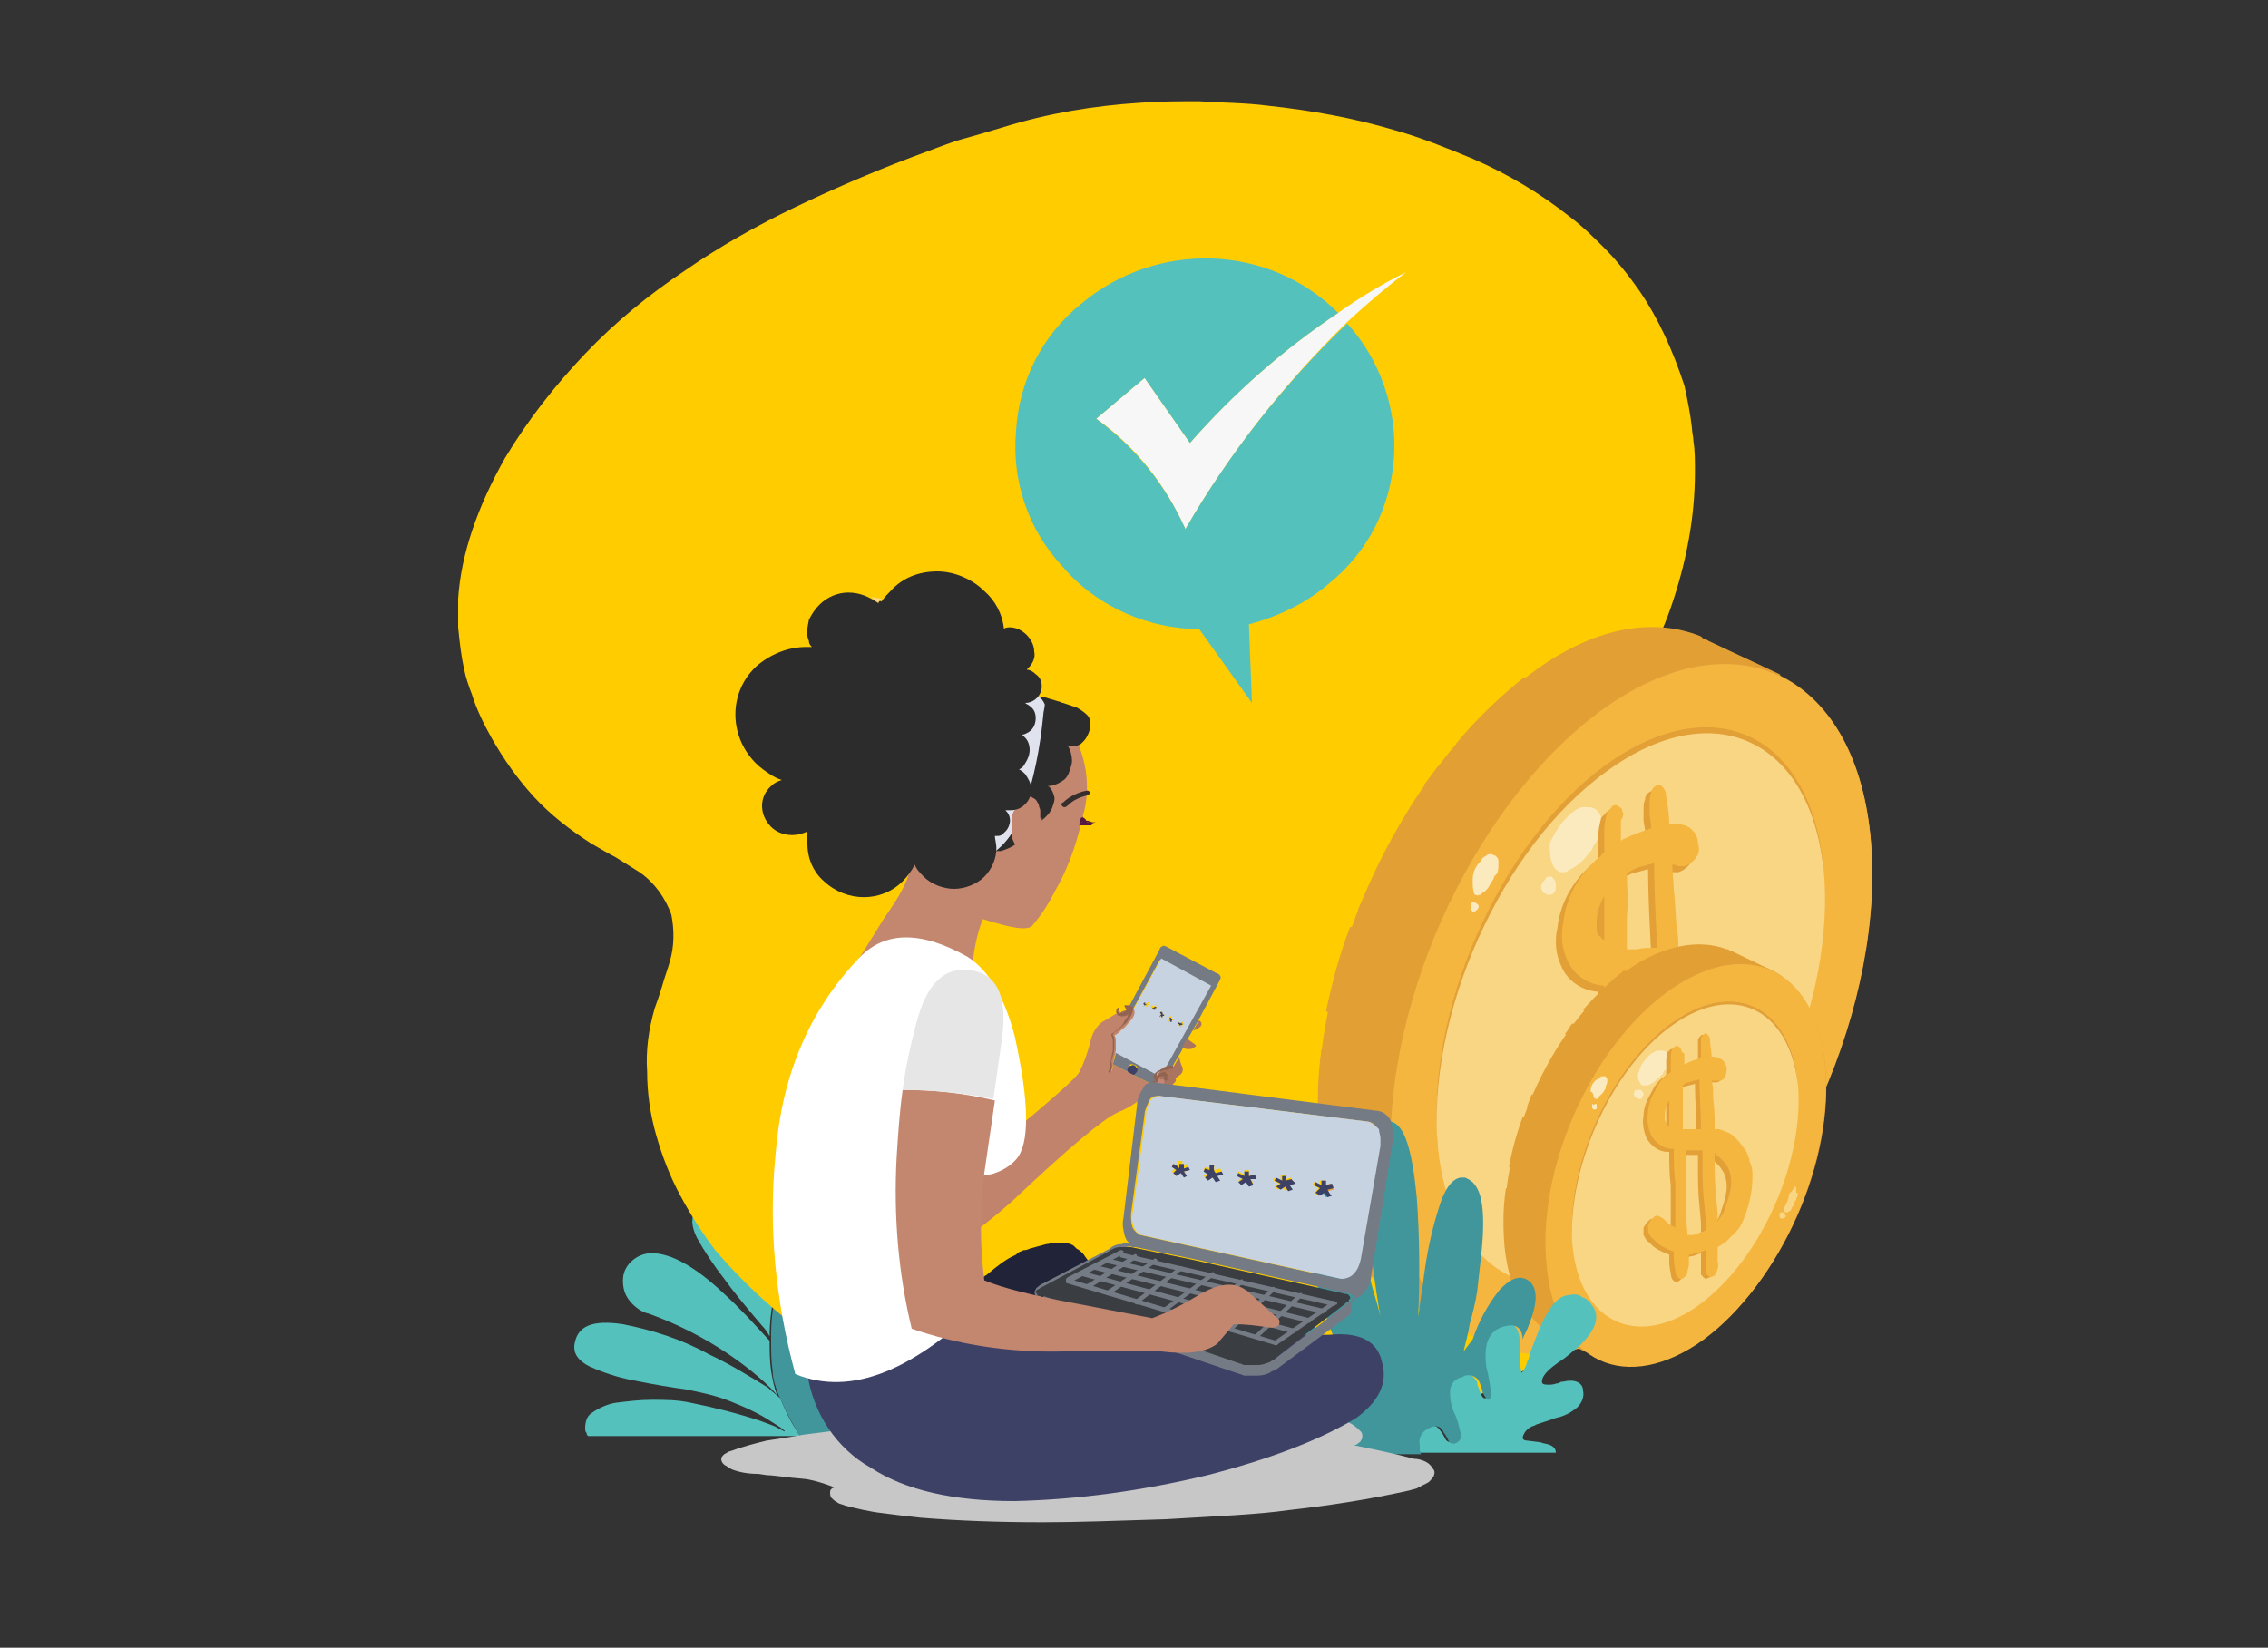 <?xml version="1.0" encoding="utf-8"?>
<!-- Generator: Adobe Illustrator 24.2.0, SVG Export Plug-In . SVG Version: 6.00 Build 0)  -->
<svg version="1.1" id="Layer_1" xmlns="http://www.w3.org/2000/svg" xmlns:xlink="http://www.w3.org/1999/xlink" x="0px" y="0px"
	 viewBox="0 0 150 109" style="enable-background:new 0 0 150 109;" xml:space="preserve">
<rect x="0" y="0" width="150" height="109" fill="#333333" stroke="none"/>
<style type="text/css">
	.st0{fill:#FFFFFF;fill-opacity:0;}
	.st1{fill-rule:evenodd;clip-rule:evenodd;fill:#55C1BD;}
	.st2{fill-rule:evenodd;clip-rule:evenodd;fill:#41969C;}
	.st3{fill-rule:evenodd;clip-rule:evenodd;fill:#FFCC00;}
	.st4{fill-rule:evenodd;clip-rule:evenodd;fill:#E29F33;}
	.st5{fill-rule:evenodd;clip-rule:evenodd;fill:#E2A037;}
	.st6{fill-rule:evenodd;clip-rule:evenodd;fill:#F5B63F;}
	.st7{fill-rule:evenodd;clip-rule:evenodd;fill:#F9D684;}
	.st8{fill-rule:evenodd;clip-rule:evenodd;fill:#FCEABF;}
	.st9{fill-rule:evenodd;clip-rule:evenodd;fill:#F7F7F7;}
	.st10{fill-rule:evenodd;clip-rule:evenodd;fill:#D1D3DD;}
	.st11{fill-rule:evenodd;clip-rule:evenodd;fill:#C7C7C7;}
	.st12{fill-rule:evenodd;clip-rule:evenodd;fill:#D29C8B;}
	.st13{fill-rule:evenodd;clip-rule:evenodd;fill:#757B84;}
	.st14{fill-rule:evenodd;clip-rule:evenodd;fill:#3E4166;}
	.st15{fill-rule:evenodd;clip-rule:evenodd;fill:#A97460;}
	.st16{fill-rule:evenodd;clip-rule:evenodd;fill:#C8D3E2;}
	.st17{fill-rule:evenodd;clip-rule:evenodd;fill:#C1836C;}
	.st18{fill-rule:evenodd;clip-rule:evenodd;fill:#C28777;}
	.st19{fill-rule:evenodd;clip-rule:evenodd;fill:#936352;}
	.st20{fill-rule:evenodd;clip-rule:evenodd;fill:#C3866F;}
	.st21{fill-rule:evenodd;clip-rule:evenodd;fill:#2C2C2C;}
	.st22{fill-rule:evenodd;clip-rule:evenodd;fill:#E0E3ED;}
	.st23{fill-rule:evenodd;clip-rule:evenodd;fill:#362D2D;}
	.st24{fill-rule:evenodd;clip-rule:evenodd;fill:#551942;}
	.st25{fill-rule:evenodd;clip-rule:evenodd;fill:#212338;}
	.st26{fill-rule:evenodd;clip-rule:evenodd;fill:#3A3E42;}
	.st27{fill-rule:evenodd;clip-rule:evenodd;fill:#FFFFFF;}
	.st28{fill-rule:evenodd;clip-rule:evenodd;fill:#E6E6E6;}
</style>
<g>
	<path class="st0" d="M0.4,0H149v108.3H0.4V0z"/>
	<path class="st1" d="M59.9,85.5c0,0-0.1,0-0.1-0.1c0,0.2,0,0.4,0,0.6C59.8,85.9,59.9,85.7,59.9,85.5 M46.9,89.6
		c-1.8-1-3.7-1.6-5.7-2c-2-0.3-3,0.1-3.2,1.3c-0.1,0.6,0.2,1.1,1,1.5c0.9,0.4,1.8,0.7,2.8,0.9c1.5,0.3,2.7,0.5,3.5,0.6
		c1,0.2,2,0.4,3,0.8c1,0.4,1.9,0.8,2.8,1.4c0.3,0.2,0.5,0.3,0.6,0.4c0.1,0.1,0.2,0.1,0.2,0.2l-0.4-0.2c-0.3-0.2-0.7-0.3-1.2-0.5
		c-1.5-0.5-3.1-0.9-4.6-1.2c-0.9-0.2-1.7-0.2-2.6-0.2c-0.8,0-1.6,0.1-2.4,0.2c-0.6,0.1-1.2,0.4-1.6,0.7c-0.3,0.2-0.4,0.6-0.4,1
		c0,0.1,0,0.2,0.1,0.3c0,0.1,0,0.1,0.1,0.2h14c-0.1-0.2-0.2-0.3-0.3-0.5c-0.4-0.6-0.7-1.3-1-2c-0.2-0.2-0.5-0.4-0.8-0.7
		C49.5,91,48.2,90.2,46.9,89.6 M52.1,84l0.1,0.3c0.3,1.1,0.7,2.2,1.1,3.3c0.3,0.3,0.6,0.5,0.9,0.8c0.4,0.3,0.8,0.6,1.3,0.9
		c-0.4-0.5-0.8-1.1-1.3-1.9C53.4,86.1,52.7,85,52.1,84 M58.2,87c-0.1-0.2-0.2-0.4-0.3-0.6c-0.1,0.1-0.2,0.3-0.2,0.4
		c0,0.1,0.1,0.3,0.1,0.4c0.1,0.2,0.1,0.4,0.3,0.6c0.2,0.2,0.3,0.3,0.4,0.3c0.1,0,0.1-0.2,0-0.5C58.4,87.4,58.3,87.2,58.2,87
		 M54.2,80.7c-0.5-1.1-1.2-1.6-2-1.7c-1-0.1-1.1,1.5-0.2,4.7C52.5,82.5,53.3,81.5,54.2,80.7 M46,80.1c-0.3,0.4-0.3,1,0.1,1.8
		c0.5,0.9,1.1,1.8,1.8,2.7c0.5,0.7,1.3,1.7,2.5,3.1c0.2,0.2,0.4,0.5,0.5,0.7c0-0.9,0.1-1.8,0.3-2.7c0.6,0.6,1.1,1.2,1.8,1.8
		c-0.6-1.2-1.3-2.4-2-3.5C48.8,80,47.1,78.8,46,80.1"/>
	<path class="st1" d="M43.1,82.9c-0.5,0-1,0.2-1.4,0.6c-0.3,0.3-0.5,0.7-0.5,1.2c0,0.5,0.1,0.9,0.4,1.3c0.3,0.4,0.8,0.8,1.3,0.9
		c2.5,0.9,4.8,2.2,6.8,3.8c0.6,0.5,1.2,1,1.7,1.6c-0.2-0.5-0.3-1-0.4-1.6c-0.1-0.7-0.1-1.4-0.1-2c-1-1.1-2-2.2-3-3.1
		C45.9,83.7,44.3,82.9,43.1,82.9"/>
	<path class="st2" d="M52,83.6l0,0.1l0.2,0.3c0.6,1,1.3,2.1,2.2,3.4c0.5,0.7,0.9,1.3,1.3,1.9c-0.5-0.3-0.9-0.6-1.3-0.9
		c-0.3-0.2-0.6-0.5-1-0.8l-0.3-0.2c-0.6-0.6-1.2-1.1-1.8-1.8c-0.2,0.9-0.3,1.8-0.3,2.7c0,0.1,0,0.3,0,0.4c0,0.7,0,1.3,0.1,2
		c0,0.5,0.2,1.1,0.4,1.6l0.1,0.2c0.3,0.7,0.6,1.3,1,2c0.1,0.2,0.2,0.3,0.3,0.5h16.1c0.1-0.2,0.3-0.3,0.4-0.5
		c0.2-0.3,0.4-0.5,0.6-0.8c0.5-0.7,1-1.5,1.3-2.3c0.2-0.6,0.4-1,0.5-1.3c0.2-0.5,0.3-0.9,0.3-1.4c-0.1-0.5-0.3-1-0.6-1.5L70.7,86
		l-0.9,1.3c-0.3,0.5-0.7,1.1-1.1,1.5c-0.2,0.2-0.7,0.8-1.6,1.8c0.2-0.2,0.4-0.5,0.6-0.8c0.5-0.7,0.9-1.4,1.2-2.1l1.3-2.3
		c-0.2-0.6-0.5-1.1-0.8-1.6c-0.2-0.4-0.5-0.8-0.7-1.1c-0.2-0.3-0.4-0.5-0.4-0.5c-0.3,0.5-0.7,0.9-1.1,1.3c-0.1,0.1-0.3,0.3-0.5,0.4
		c0.1-0.1,0.2-0.3,0.3-0.6c0.3-0.5,0.5-1.1,0.8-1.7c-0.6-0.7-1.2-1.2-1.9-1.7c-0.4,1.2-0.9,2.4-1.5,3.5c-0.3,0.6-0.6,1.1-0.9,1.5
		c0.2-0.4,0.4-1,0.6-1.7c0.4-1.2,0.7-2.5,0.8-3.8c-1.3-0.6-2.8-0.9-4.2-0.8c-0.1,1.7-0.2,3.5-0.5,5.2c-0.1,0.7-0.2,1.3-0.3,1.8
		c0,0.2-0.1,0.4-0.1,0.5c0-0.2,0-0.4,0-0.6c0-0.4,0-0.9,0-1.5c0-1.8-0.1-3.5-0.2-5.4c-1.2,0.1-2.5,0.5-3.6,1
		c0.2,1.3,0.5,2.7,0.8,4.2c-0.1-0.2-0.3-0.5-0.5-0.9c-0.4-0.8-0.8-1.8-1.3-2.8C53.7,80.9,52.6,82.2,52,83.6"/>
	<path class="st2" d="M57.8,86.4L57.8,86.4c0.2,0.3,0.3,0.5,0.4,0.7c0.1,0.2,0.2,0.4,0.2,0.6c0.1,0.3,0.1,0.4,0,0.5
		c-0.1,0-0.2,0-0.4-0.3c-0.1-0.2-0.2-0.4-0.3-0.6c0-0.1-0.1-0.3-0.1-0.4c0-0.1-0.1-0.2-0.1-0.4c0-0.2-0.1-0.3,0-0.5
		C57.5,85.9,57.7,86,57.8,86.4 M98.2,90.1c0,0.1,0.1,0.2,0.1,0.4c0.1,0.3,0.2,0.4,0.3,0.2c0-0.1,0-0.1,0-0.2
		C98.5,90.3,98.4,90.2,98.2,90.1 M96.3,90.2c-0.1,0.4,0,0.7,0.1,1.1c0.1,0,0.3,0.1,0.4,0.1c0.2,0,0.3,0,0.4-0.1
		c0.1-0.2-0.1-0.5-0.6-0.8L96.3,90.2"/>
	<path class="st3" d="M108.4,19.2c-0.7-1-1.5-2-2.3-2.8c-0.7-0.7-1.4-1.4-2.2-2c-2-1.6-4.2-2.9-6.5-3.9c-1.7-0.7-3.4-1.4-5.2-1.9
		c-2.7-0.8-5.5-1.3-8.3-1.6c-1.5-0.2-3.1-0.2-4.6-0.3c-1.3,0-2.6,0-3.9,0.1c-3.1,0.2-6.1,0.7-9,1.6c-1,0.3-2,0.6-3.1,0.9
		c-0.9,0.3-1.9,0.7-3,1.1c-2.9,1.1-5.4,2.2-7.7,3.3c-2.5,1.2-5,2.6-7.3,4.2c-2.4,1.6-4.6,3.4-6.6,5.5c-2,2.1-3.8,4.4-5.3,6.9
		c-1.8,3.2-2.9,6.3-3.1,9.3c0,0.5,0,1.1,0,1.6l0,0.1c0,0.1,0,0.2,0,0.2c0.1,1,0.2,1.9,0.4,2.8c0.1,0.5,0.3,1.1,0.5,1.6
		c0.3,1,0.8,2,1.3,2.9c0.8,1.4,1.7,2.7,2.8,3.9c1.1,1.2,2.4,2.2,3.8,3.1c0.7,0.4,1.2,0.7,1.6,0.9c0.5,0.3,1.1,0.7,1.6,1
		c1,0.7,1.7,1.7,2.1,2.8c0.2,1,0.2,2.1-0.1,3.1c-0.1,0.4-0.3,0.9-0.5,1.6c-0.2,0.7-0.4,1.2-0.5,1.5c-0.4,1.4-0.6,2.8-0.5,4.2
		c0,1.4,0.2,2.8,0.6,4.2c0.4,1.4,0.9,2.7,1.6,4c0.7,1.3,1.4,2.4,2.3,3.6c1.2,1.4,2.5,2.7,3.9,3.9c1.4,1.2,2.9,2.3,4.5,3.3
		c1,0.6,1.8,1.2,2.7,1.7c1,0.6,1.9,1.1,2.8,1.5c1.8,0.8,3.7,1.5,5.7,2c1.9,0.5,3.9,0.8,5.9,1c1.3,0.1,2.5,0.2,3.8,0.3
		c2.1,0.1,4.2,0.1,6.3-0.1c3.3-0.3,6.6-0.9,9.7-1.9c3.1-1,6.1-2.4,8.9-4.2c2.8-1.8,5.2-4,7.3-6.5c1-1.2,1.9-2.4,2.6-3.7
		c0.8-1.3,1.3-2.8,1.7-4.2c0.2-0.9,0.4-1.9,0.4-2.9c0-0.6,0-1.2-0.1-1.8c-0.2-1.5-0.7-3-1.5-4.3c-0.5-0.7-1.1-1.4-1.7-2
		c-0.6-0.6-1.3-1.2-2.1-1.7c-0.4-0.3-1.2-0.8-2.2-1.5c-1-0.6-1.7-1.1-2.2-1.5c-0.6-0.4-1.1-0.8-1.5-1.3c-0.5-0.5-0.8-1.1-1.1-1.7
		c-0.3-0.9-0.4-1.9-0.2-2.8c0.2-0.9,0.6-1.8,1.1-2.6c0.5-0.7,1.1-1.4,1.8-2c0.1-0.1,0.5-0.4,1-0.9c0.4-0.4,0.7-0.7,1-0.9
		c2.1-2.2,3.7-4.8,4.7-7.7c1-2.9,1.6-5.9,1.6-9c0-0.7,0-1.4-0.1-2c0-0.3-0.1-0.6-0.1-0.9c-0.1-0.9-0.3-1.9-0.5-2.8
		C110.6,23.1,109.7,21.1,108.4,19.2"/>
	<path class="st4" d="M107.1,76.6C102.4,80,98,78,97.4,72c-0.6-6,2.8-13.6,7.5-17c4.8-3.5,9.1-1.4,9.7,4.5
		C115.3,65.5,111.9,73.1,107.1,76.6 M118.1,45.3l-0.4-0.7l-4.7-2.2c-0.1-0.1-0.3-0.1-0.4-0.2l-0.1-0.1l0,0
		c-3.2-1.3-7.2-0.6-11.3,2.5C92.4,51,86.2,64.9,87.3,75.8c0.5,5.2,2.6,8.7,5.6,10.3h0l0.1,0c0.3,0.2,4,2,4.3,2.1l1.1-0.6l1.7,0.9
		c2.4-0.1,5.2-1,8-3.1c8.7-6.3,14.9-20.3,13.8-31.1C121.4,50.3,120,47.2,118.1,45.3"/>
	<path class="st4" d="M96.3,49.2l11,4.5c0.3-0.1,0.7-0.2,1-0.3l-0.6-5.8l-6.9-2.8C99.2,46.1,97.7,47.5,96.3,49.2 M105.5,87l-0.9-9.1
		c-3.3,1.1-6.1-0.6-7-4.4l-10.2-4.1c-0.3,2.1-0.3,4.3-0.1,6.5c0.2,1.7,0.5,3.3,1.1,4.8l16.5,6.7C105.1,87.2,105.3,87.1,105.5,87
		 M97.3,70.9c0-1.9,0.3-3.8,0.8-5.7l0-0.3l-8.8-3.6c-0.7,1.8-1.2,3.7-1.6,5.6L97.3,70.9z M95.4,62.4l-0.2-1.6l-4.8-1.9
		c-0.2,0.4-0.4,0.9-0.6,1.3C89.9,60.2,95.4,62.4,95.4,62.4z M101.4,54.7l-0.2-1.6l-6.1-2.4c-0.3,0.4-0.6,0.8-0.9,1.2
		C94.2,51.9,101.4,54.7,101.4,54.7z"/>
	<path class="st5" d="M109,77.4c-4.8,3.5-9.1,1.4-9.7-4.5c-0.6-6,2.8-13.6,7.5-17c4.8-3.5,9.1-1.4,9.7,4.5
		C117.1,66.3,113.7,73.9,109,77.4 M105.9,46.9C97.2,53.3,91,67.1,92.1,78c1.1,10.9,9.1,14.6,17.8,8.3c8.7-6.3,14.9-20.3,13.8-31.1
		S114.5,40.6,105.9,46.9"/>
	<path class="st6" d="M99.3,73c-0.6-6,2.8-13.6,7.5-17c4.8-3.5,9.1-1.4,9.7,4.5c0.6,6-2.8,13.6-7.5,17.1C104.2,81,99.9,79,99.3,73
		 M123.7,55.3c-1.1-10.9-9.1-14.6-17.8-8.3C97.2,53.4,91,67.3,92.1,78.2c1.1,10.9,9.1,14.6,17.8,8.3
		C118.6,80.2,124.8,66.2,123.7,55.3"/>
	<path class="st6" d="M121.6,56.6c-1-9.5-7.9-12.7-15.5-7.2c-7.6,5.5-13,17.7-12,27.1c1,9.5,7.9,12.7,15.5,7.2
		C117.2,78.3,122.6,66.1,121.6,56.6"/>
	<path class="st7" d="M120.6,57.4c-0.9-8.8-7.3-11.8-14.4-6.7c-7,5.1-12,16.4-11.1,25.2c0.9,8.8,7.3,11.8,14.4,6.7
		C116.5,77.4,121.5,66.2,120.6,57.4"/>
	<path class="st5" d="M106.3,51c7-5.1,13.4-2.1,14.3,6.5c0,0,0-0.1,0-0.2c-0.9-8.8-7.3-11.8-14.4-6.7c-7,5.1-12,16.4-11.1,25.2
		l0,0.2C94.3,67.2,99.3,56,106.3,51"/>
	<path class="st8" d="M102,58.4c-0.1,0.2-0.1,0.4,0,0.5c0,0.1,0.1,0.2,0.2,0.2c0.1,0.1,0.2,0.1,0.3,0.1c0.1,0,0.3-0.1,0.3-0.2
		c0.1-0.1,0.1-0.2,0.1-0.4c0-0.1,0-0.3-0.1-0.4c-0.1-0.1-0.1-0.2-0.2-0.2c-0.1,0-0.2,0-0.3,0C102.2,58.2,102.1,58.3,102,58.4
		 M102.7,57.2c0,0.1,0.1,0.2,0.2,0.3c0.1,0.1,0.2,0.2,0.4,0.2c0.2,0,0.3,0,0.4-0.1c0.4-0.2,0.7-0.4,1-0.7c0.2-0.2,0.4-0.5,0.6-0.7
		c0-0.1,0.1-0.2,0.1-0.3c0,0,0.1-0.1,0.1-0.1c0.2-0.3,0.3-0.6,0.3-0.9c0.1-0.2,0.1-0.4,0.1-0.7c0-0.2-0.1-0.4-0.3-0.6
		c-0.1-0.1-0.3-0.2-0.5-0.2c-0.2,0-0.3,0-0.5,0c-0.3,0.1-0.6,0.3-0.9,0.6c-0.5,0.5-0.9,1.1-1.2,1.8
		C102.5,56.3,102.5,56.8,102.7,57.2 M97.3,59.9c0,0.1,0,0.2,0,0.3c0,0,0.1,0.1,0.1,0.1c0,0,0.1,0,0.1,0c0.1,0,0.1-0.1,0.2-0.1
		c0-0.1,0.1-0.1,0.1-0.2c0-0.1,0-0.1-0.1-0.2c-0.1-0.1-0.2-0.1-0.3-0.1C97.3,59.7,97.3,59.8,97.3,59.9 M97.5,59.1
		c0,0.1,0.1,0.1,0.1,0.1c0.1,0,0.1,0.1,0.2,0c0.1,0,0.2,0,0.2-0.1c0.2-0.1,0.4-0.3,0.5-0.5c0.1-0.2,0.2-0.3,0.3-0.5
		c0-0.1,0-0.1,0.1-0.2c0,0,0,0,0.1-0.1c0.1-0.2,0.1-0.4,0.1-0.5c0-0.1,0-0.3,0-0.4c0-0.1-0.1-0.2-0.2-0.3c-0.1,0-0.2-0.1-0.3-0.1
		c-0.1,0-0.2,0-0.3,0.1c-0.2,0.1-0.3,0.2-0.4,0.4c-0.3,0.3-0.5,0.7-0.5,1.2C97.4,58.6,97.4,58.8,97.5,59.1"/>
	<path class="st5" d="M110.7,67.1c0-0.4,0-0.9,0-1.3c0.1,0,0.2,0.1,0.3,0.1c0.5,0.3,0.9,0.7,1.2,1.1c0.3,0.6,0.5,1.2,0.5,1.8
		c0,0.6-0.1,1.3-0.3,1.9c-0.1,0.5-0.3,1-0.6,1.5c-0.2,0.4-0.4,0.7-0.7,1.1c0,0,0,0,0,0c0-0.5-0.1-0.8-0.1-1.1
		C110.8,71,110.8,69.3,110.7,67.1z M108.5,65.5c0.3,0,0.5,0,0.8,0c0,0.3,0,0.6,0,1l0,0.4c0,1.4,0.1,2.9,0.1,4.5l0.1,1.9
		c0,0,0,0.1,0,0.1c0,0.5,0,0.8,0,1.2c-0.4,0.2-0.9,0.4-1.4,0.5c-0.2,0-0.4,0-0.6,0c0-0.1,0-0.2,0-0.3c-0.1-1.5-0.2-2.5-0.2-3.2
		l0-5.9C107.5,65.6,108,65.5,108.5,65.5z M105.1,61.9C105.1,61.9,105.1,61.9,105.1,61.9c0-0.1,0-0.2,0-0.3c0,0,0-0.1,0-0.2
		c0-0.6,0.2-1.2,0.5-1.7c0,1,0,1.9,0,2.9c-0.1-0.1-0.2-0.1-0.2-0.2C105.3,62.3,105.2,62.1,105.1,61.9L105.1,61.9z M107.2,58.2
		c0.2-0.2,0.5-0.3,0.7-0.4c0.4-0.1,0.7-0.2,1.1-0.3c0,1.7,0.1,3.5,0.2,5.6c-0.6,0-1,0-1.3,0.1c-0.2,0-0.5,0-0.7,0l0-2.1
		C107.2,59.9,107.2,58.9,107.2,58.2z M106.9,54.1c0-0.2-0.1-0.3-0.2-0.3c-0.1-0.1-0.2-0.2-0.4-0.1c0,0-0.1,0-0.1,0.1
		c-0.1,0.1-0.2,0.2-0.3,0.3c-0.1,0.4-0.2,0.8-0.2,1.3l0,1.4c-0.1,0.1-0.2,0.1-0.2,0.2c-0.5,0.4-1,0.9-1.4,1.5
		c-0.1,0.1-0.1,0.2-0.2,0.3c-0.5,0.8-0.8,1.7-0.9,2.6c-0.2,0.9-0.1,1.8,0.3,2.6c0.4,0.9,1.3,1.5,2.3,1.6c0,0,0.1,0,0.1,0
		c0,1.3,0.1,2.5,0.1,3.8c0,1.9,0,3.6,0,5.1c-0.1,0-0.2-0.1-0.3-0.1c-0.3-0.1-0.5-0.3-0.7-0.5c-0.2-0.2-0.4-0.4-0.6-0.5
		c-0.2-0.1-0.5-0.2-0.7,0c-0.1,0.1-0.3,0.2-0.3,0.4c-0.1,0.1-0.2,0.3-0.3,0.5c-0.1,0.3-0.1,0.6,0.1,0.9c0.2,0.4,0.4,0.7,0.8,0.9
		c0.6,0.6,1.3,1.1,2.2,1.3l0,0.3c0,0.6,0.1,1.2,0.1,1.8c0.1,0.6,0.2,0.9,0.5,0.9c0.2,0,0.4,0,0.5-0.2c0,0,0,0,0-0.1
		c0.1,0,0.1-0.1,0.1-0.1c0.1-0.1,0.2-0.3,0.2-0.4c0.1-0.3,0.1-0.6,0.1-0.9c0-0.4,0-0.8,0-1.2c0.3,0,0.6-0.1,0.9-0.2
		c0.2-0.1,0.5-0.1,1-0.3l0.1,0c0,0.5,0,1.1,0.1,1.6l0,0.2c0,0.2,0,0.3,0,0.5c0,0.2,0.1,0.3,0.1,0.4c0.1,0.2,0.2,0.2,0.4,0.3
		c0.2,0,0.4-0.1,0.5-0.2c0.1-0.1,0.2-0.2,0.2-0.3c0.2-0.4,0.3-0.8,0.2-1.2l0-0.4l0-1.4c0.3-0.1,0.5-0.3,0.8-0.5
		c0.2-0.2,0.5-0.4,0.7-0.7c0.2-0.2,0.3-0.3,0.5-0.5c0.5-0.6,0.8-1.2,1.1-1.9c0.3-0.8,0.6-1.5,0.7-2.3c0.1-0.8,0.2-1.6,0.1-2.4
		c0-0.5-0.1-1-0.3-1.4c0-0.1,0-0.1-0.1-0.2c-0.2-0.5-0.4-0.9-0.7-1.4c-0.2-0.2-0.4-0.5-0.6-0.7c-0.2-0.2-0.3-0.3-0.5-0.5
		c0,0-0.1-0.1-0.1-0.1c-0.4-0.3-0.9-0.6-1.5-0.7c-0.2,0-0.3-0.1-0.5-0.1c0-0.5,0-0.9-0.1-1.2c-0.1-1.1-0.1-2-0.2-2.6
		c0-0.6-0.1-1.2-0.1-1.7l0,0c0.1,0,0.2,0,0.4,0.1c0.1,0,0.3,0,0.4,0c0.3-0.1,0.6-0.3,0.8-0.6c0.2-0.3,0.2-0.6,0.1-0.9
		c0-0.3-0.1-0.6-0.3-0.8c-0.3-0.4-0.8-0.5-1.3-0.5c-0.1,0-0.2,0-0.3,0v0c0-0.6-0.1-1.2-0.2-1.8c0-0.3-0.1-0.5-0.3-0.7c0,0,0,0,0,0
		c0,0,0,0,0,0c-0.1-0.1-0.3-0.1-0.4,0c-0.2,0.1-0.3,0.3-0.3,0.5c-0.1,0.2-0.1,0.4-0.1,0.7c0,0.1,0,0.4,0,0.7l0.1,0.6
		c0,0.1,0,0.1,0,0.2c-0.6,0.2-1.2,0.4-1.8,0.7c-0.1,0-0.1,0.1-0.2,0.1c0-0.2,0-0.4,0-0.5l0,0c0-0.3,0-0.5,0-0.8
		C107,54.3,106.9,54.2,106.9,54.1L106.9,54.1z"/>
	<path class="st6" d="M111.2,66.7c0-0.4,0-0.9,0-1.3c0.1,0,0.2,0.1,0.3,0.1c0.5,0.3,0.9,0.7,1.2,1.1c0.3,0.6,0.5,1.2,0.5,1.8
		c0,0.6-0.1,1.3-0.3,1.9c-0.1,0.5-0.3,1-0.6,1.5c-0.2,0.4-0.4,0.7-0.7,1.1c0,0,0,0,0,0c0-0.5-0.1-0.8-0.1-1.1
		C111.3,70.6,111.2,68.9,111.2,66.7 M108.9,65.1c0.3,0,0.5,0,0.8,0c0,0.3,0,0.6,0,1l0,0.4c0,1.4,0.1,2.9,0.1,4.5l0.1,1.9
		c0,0,0,0.1,0,0.1c0,0.5,0,0.8,0,1.2c-0.4,0.2-0.9,0.4-1.4,0.5c-0.2,0-0.4,0-0.6,0c0-0.1,0-0.2,0-0.3c-0.1-1.5-0.2-2.5-0.2-3.2
		l0-5.9L108.9,65.1 M105.6,61.5C105.6,61.5,105.6,61.5,105.6,61.5c0-0.1,0-0.2,0-0.3c0,0,0-0.1,0-0.2c0-0.6,0.2-1.2,0.5-1.7
		c0,1,0,1.9,0,2.9c-0.1-0.1-0.2-0.1-0.2-0.2C105.7,61.9,105.6,61.7,105.6,61.5 M107.6,57.8c0.2-0.2,0.5-0.3,0.7-0.4
		c0.4-0.1,0.7-0.2,1.1-0.3c0,1.7,0.1,3.5,0.2,5.6c-0.6,0-1,0-1.3,0.1c-0.2,0-0.5,0-0.7,0l0-2.1C107.7,59.5,107.6,58.5,107.6,57.8
		 M107.3,53.7c0-0.2-0.1-0.3-0.2-0.3c-0.1-0.1-0.2-0.2-0.4-0.1c0,0-0.1,0-0.1,0.1c-0.1,0.1-0.2,0.2-0.3,0.3
		c-0.1,0.4-0.2,0.8-0.2,1.3l0,1.4c-0.1,0.1-0.2,0.1-0.2,0.2c-0.5,0.4-1,0.9-1.4,1.5c-0.1,0.1-0.1,0.2-0.2,0.3
		c-0.5,0.8-0.8,1.7-0.9,2.6c-0.2,0.9-0.1,1.8,0.3,2.6c0.4,0.9,1.3,1.5,2.3,1.6c0,0,0.1,0,0.1,0c0,1.3,0.1,2.5,0.1,3.8
		c0,1.9,0,3.6,0,5.1c-0.1,0-0.2-0.1-0.3-0.1c-0.3-0.1-0.5-0.3-0.7-0.5c-0.2-0.2-0.4-0.4-0.6-0.5c-0.2-0.1-0.5-0.2-0.7,0
		c-0.1,0.1-0.3,0.2-0.3,0.4c-0.1,0.1-0.2,0.3-0.3,0.5c-0.1,0.3-0.1,0.6,0.1,0.9c0.2,0.4,0.4,0.7,0.8,0.9c0.6,0.6,1.3,1.1,2.2,1.3
		l0,0.3c0,0.6,0.1,1.2,0.1,1.8c0.1,0.6,0.2,0.9,0.5,0.9c0.2,0,0.4,0,0.5-0.2c0,0,0,0,0-0.1c0.1,0,0.1-0.1,0.1-0.1
		c0.1-0.1,0.2-0.3,0.2-0.4c0.1-0.3,0.1-0.6,0.1-0.9c0-0.4,0-0.8,0-1.2c0.3,0,0.6-0.1,0.9-0.2c0.2-0.1,0.5-0.1,1-0.3c0,0,0,0,0.1,0
		c0,0.5,0,1.1,0.1,1.6l0,0.2c0,0.2,0,0.3,0,0.5c0,0.2,0.1,0.3,0.1,0.4c0.1,0.2,0.2,0.2,0.4,0.3c0.2,0,0.4-0.1,0.5-0.2
		c0.1-0.1,0.2-0.2,0.2-0.3c0.2-0.4,0.3-0.8,0.2-1.2l0-0.4c0-0.5,0-1,0-1.4c0.3-0.1,0.5-0.3,0.8-0.5c0.2-0.2,0.5-0.4,0.7-0.7
		c0.2-0.2,0.3-0.3,0.5-0.5c0.5-0.6,0.8-1.2,1.1-1.9c0.3-0.8,0.6-1.5,0.7-2.3c0.1-0.8,0.2-1.6,0.1-2.4c0-0.5-0.1-1-0.3-1.4
		c0-0.1,0-0.1-0.1-0.2c-0.2-0.5-0.4-0.9-0.7-1.4c-0.2-0.2-0.4-0.5-0.6-0.7c-0.2-0.2-0.3-0.4-0.5-0.5l-0.1-0.1
		c-0.4-0.3-0.9-0.6-1.5-0.7c-0.2,0-0.3-0.1-0.5-0.1c0-0.5,0-0.9-0.1-1.2c-0.1-1.1-0.1-2-0.2-2.6c0-0.6-0.1-1.2-0.1-1.7l0,0
		c0.1,0,0.2,0,0.4,0.1c0.1,0,0.3,0,0.4,0c0.3-0.1,0.6-0.3,0.8-0.6c0.2-0.3,0.2-0.6,0.1-0.9c0-0.3-0.1-0.6-0.3-0.8
		c-0.3-0.4-0.8-0.5-1.3-0.5c-0.1,0-0.2,0-0.3,0v0c0-0.6-0.1-1.2-0.2-1.8c0-0.3-0.1-0.5-0.3-0.7l0,0c0,0,0,0,0,0
		c-0.1-0.1-0.3-0.1-0.4,0c-0.2,0.1-0.3,0.3-0.3,0.5c-0.1,0.2-0.1,0.4-0.1,0.7c0,0.1,0,0.4,0,0.7l0.1,0.7c0,0.1,0,0.1,0,0.2
		c-0.6,0.2-1.2,0.4-1.8,0.7c-0.1,0-0.1,0.1-0.2,0.1c0-0.2,0-0.4,0-0.5c0,0,0,0,0,0c0-0.3,0-0.5,0-0.8
		C107.4,53.9,107.4,53.8,107.3,53.7"/>
	<path class="st7" d="M120.2,69.1c-0.1,0-0.1,0.1-0.1,0.1c0,0.1-0.1,0.2-0.2,0.3l-0.1,0.2c-0.1,0.2-0.2,0.4-0.3,0.5l-0.2,0.5
		l-0.1,0.3l-0.1,0.3c0,0,0,0.1,0,0.1c0,0,0,0.1,0,0.1c0,0.1,0.1,0.1,0.1,0.2c0.1,0,0.1,0,0.2,0c0.1,0,0.3-0.1,0.3-0.2
		c0.1-0.1,0.1-0.2,0.2-0.3c0.1-0.2,0.3-0.5,0.4-0.7c0-0.1,0.1-0.2,0.1-0.2l0.1-0.2l0.1-0.4c0-0.1,0-0.2,0-0.2c0-0.1,0-0.2-0.1-0.2
		c-0.1,0-0.1-0.1-0.2-0.1C120.3,69.1,120.2,69.1,120.2,69.1 M118.9,72.1c-0.1,0-0.2,0-0.2,0.1c-0.1,0.1-0.1,0.2-0.1,0.3
		c0,0,0,0.1,0,0.1c0,0,0.1,0.1,0.1,0.1c0.1,0,0.1,0,0.2,0c0.1,0,0.1,0,0.2-0.1c0,0,0.1-0.1,0.1-0.1c0-0.1,0-0.1,0-0.2
		c0-0.1,0-0.1-0.1-0.1C119,72.1,119,72.1,118.9,72.1"/>
	<path class="st4" d="M111,82.8c-2.8,2-5.3,0.8-5.7-2.6c-0.4-3.5,1.6-7.9,4.4-9.9c2.8-2,5.3-0.8,5.7,2.6
		C115.8,76.3,113.8,80.8,111,82.8 M117.4,64.6l-0.2-0.4l-2.7-1.3c-0.1,0-0.2-0.1-0.2-0.1l-0.1,0h0c-1.8-0.7-4.2-0.3-6.6,1.4
		c-5.1,3.7-8.7,11.8-8,18.2c0.3,3,1.5,5.1,3.2,6h0l0,0c0.2,0.1,2.3,1.2,2.5,1.2l0.7-0.4l1,0.5c1.4,0,3-0.6,4.7-1.8
		c5.1-3.7,8.7-11.8,8-18.2C119.4,67.5,118.6,65.7,117.4,64.6"/>
	<path class="st4" d="M104.7,66.8l6.4,2.6c0.2-0.1,0.4-0.1,0.6-0.2l-0.3-3.4l-4-1.6C106.4,65,105.5,65.9,104.7,66.8 M110.1,88.9
		l-0.5-5.3c-1.9,0.7-3.5-0.3-4.1-2.6l-5.9-2.4c-0.2,1.3-0.2,2.5-0.1,3.8c0.1,1,0.3,1.9,0.6,2.8l9.6,3.9C109.9,89,110,89,110.1,88.9
		 M105.3,79.5c0-1.1,0.2-2.2,0.5-3.3l0-0.2l-5.1-2.1c-0.4,1.1-0.7,2.2-0.9,3.3L105.3,79.5L105.3,79.5z M104.2,74.5l-0.1-1l-2.8-1.1
		c-0.1,0.3-0.2,0.5-0.3,0.8C101,73.2,104.2,74.5,104.2,74.5z M107.7,70.1l-0.1-1l-3.6-1.4c-0.2,0.2-0.3,0.5-0.5,0.7L107.7,70.1
		L107.7,70.1z"/>
	<path class="st5" d="M112.1,83.3c-2.8,2-5.3,0.8-5.7-2.6c-0.4-3.5,1.6-7.9,4.4-9.9c2.8-2,5.3-0.8,5.7,2.6
		C116.9,76.8,114.9,81.3,112.1,83.3 M110.3,65.5c-5.1,3.7-8.7,11.8-8,18.2c0.6,6.4,5.3,8.5,10.4,4.8s8.7-11.8,8-18.2
		C120,64,115.3,61.8,110.3,65.5"/>
	<path class="st6" d="M106.4,80.8c-0.4-3.5,1.6-7.9,4.4-9.9c2.8-2,5.3-0.8,5.7,2.6c0.4,3.5-1.6,7.9-4.4,9.9
		C109.3,85.4,106.8,84.2,106.4,80.8 M120.7,70.4c-0.6-6.4-5.3-8.5-10.4-4.8c-5.1,3.7-8.7,11.8-8,18.2c0.6,6.4,5.3,8.5,10.4,4.8
		C117.7,84.9,121.3,76.8,120.7,70.4"/>
	<path class="st6" d="M119.5,71.2c-0.6-5.5-4.6-7.4-9-4.2c-4.4,3.2-7.6,10.3-7,15.8c0.6,5.5,4.6,7.4,9,4.2
		C116.9,83.8,120,76.7,119.5,71.2"/>
	<path class="st7" d="M118.9,71.6c-0.5-5.1-4.3-6.9-8.4-3.9c-4.1,3-7,9.6-6.5,14.7c0.5,5.1,4.3,6.9,8.4,3.9
		C116.5,83.3,119.4,76.7,118.9,71.6"/>
	<path class="st5" d="M110.5,67.9c4.1-3,7.8-1.2,8.4,3.8l0-0.1c-0.5-5.1-4.3-6.9-8.4-3.9c-4.1,3-7,9.6-6.5,14.7c0,0,0,0.1,0,0.1
		C103.6,77.4,106.5,70.8,110.5,67.9"/>
	<path class="st8" d="M108.1,72.2c0,0.1-0.1,0.2,0,0.3c0,0.1,0.1,0.1,0.1,0.1c0,0,0.1,0.1,0.2,0.1c0.1,0,0.2,0,0.2-0.1
		c0-0.1,0.1-0.1,0.1-0.2c0-0.1,0-0.1-0.1-0.2c0-0.1-0.1-0.1-0.1-0.1c-0.1,0-0.1,0-0.2,0C108.1,72.1,108.1,72.2,108.1,72.2
		 M108.4,71.5c0,0.1,0.1,0.1,0.1,0.2c0.1,0.1,0.1,0.1,0.2,0.1c0.1,0,0.2,0,0.3,0c0.2-0.1,0.4-0.2,0.6-0.4c0.1-0.1,0.3-0.3,0.4-0.4
		c0-0.1,0-0.1,0.1-0.2c0,0,0,0,0.1,0c0.1-0.2,0.2-0.3,0.2-0.5c0-0.1,0-0.3,0-0.4c0-0.1-0.1-0.2-0.2-0.3c-0.1-0.1-0.2-0.1-0.3-0.1
		c-0.1,0-0.2,0-0.3,0c-0.2,0.1-0.4,0.2-0.5,0.3c-0.3,0.3-0.6,0.6-0.7,1.1C108.3,71,108.3,71.3,108.4,71.5 M105.3,73.1
		c0,0.1,0,0.1,0,0.2c0,0,0,0,0.1,0.1c0,0,0.1,0,0.1,0c0,0,0.1,0,0.1-0.1c0,0,0-0.1,0-0.1c0,0,0-0.1,0-0.1c0-0.1-0.1-0.1-0.2,0
		C105.3,73,105.3,73,105.3,73.1 M105.4,72.6C105.4,72.6,105.5,72.7,105.4,72.6c0.1,0.1,0.2,0.1,0.2,0.1c0.1,0,0.1,0,0.1-0.1
		c0.1-0.1,0.2-0.2,0.3-0.3c0.1-0.1,0.1-0.2,0.2-0.3c0,0,0-0.1,0-0.1c0,0,0,0,0,0c0-0.1,0.1-0.2,0.1-0.3c0-0.1,0-0.1,0-0.2
		c0-0.1-0.1-0.1-0.1-0.2c0,0-0.1,0-0.2,0c-0.1,0-0.1,0-0.2,0.1c-0.1,0.1-0.2,0.1-0.3,0.2c-0.2,0.2-0.3,0.4-0.3,0.7
		C105.4,72.3,105.4,72.5,105.4,72.6"/>
	<path class="st5" d="M113.1,77.3c0-0.3,0-0.5,0-0.7c0.1,0,0.1,0,0.1,0.1c0.3,0.2,0.5,0.4,0.7,0.7c0.2,0.3,0.3,0.7,0.3,1.1
		c0,0.4-0.1,0.7-0.2,1.1c-0.1,0.3-0.2,0.6-0.3,0.9c-0.1,0.2-0.3,0.4-0.4,0.6c0,0,0,0,0,0c0-0.3,0-0.5,0-0.6
		C113.2,79.6,113.2,78.6,113.1,77.3 M111.8,76.4c0.2,0,0.3,0,0.5,0c0,0.2,0,0.4,0,0.6c0,0.1,0,0.2,0,0.2c0,0.8,0,1.7,0.1,2.6
		l0.1,1.1V81c0,0.3,0,0.5,0,0.7c-0.3,0.1-0.5,0.2-0.8,0.3c-0.1,0-0.2,0-0.4,0c0-0.1,0-0.1,0-0.2c-0.1-0.9-0.1-1.5-0.1-1.9l0-3.5
		L111.8,76.4 M109.9,74.3L109.9,74.3c0,0,0-0.1,0-0.2V74c0-0.3,0.1-0.7,0.3-1c0,0.6,0,1.1,0,1.7c-0.1,0-0.1-0.1-0.1-0.1
		C109.9,74.5,109.9,74.4,109.9,74.3 M111,72.1c0.1-0.1,0.3-0.2,0.4-0.2c0.2-0.1,0.4-0.1,0.7-0.2c0,1,0.1,2.1,0.1,3.3
		c-0.3,0-0.6,0-0.8,0c-0.1,0-0.3,0-0.4,0l0-1.2C111.1,73.1,111.1,72.5,111,72.1 M110.9,69.7c0-0.1-0.1-0.2-0.1-0.2
		c-0.1-0.1-0.1-0.1-0.2-0.1c0,0-0.1,0-0.1,0c-0.1,0.1-0.1,0.1-0.2,0.2c-0.1,0.2-0.1,0.5-0.1,0.7l0,0.8c0,0-0.1,0.1-0.1,0.1
		c-0.3,0.2-0.6,0.5-0.8,0.9c0,0.1-0.1,0.1-0.1,0.2c-0.3,0.5-0.5,1-0.5,1.5c-0.1,0.5,0,1,0.2,1.5c0.3,0.5,0.8,0.9,1.4,0.9
		c0,0,0.1,0,0.1,0c0,0.7,0,1.5,0.1,2.2c0,1.1,0,2.1,0,3l-0.2-0.1c-0.2-0.1-0.3-0.2-0.4-0.3c-0.1-0.1-0.2-0.2-0.4-0.3
		c-0.1-0.1-0.3-0.1-0.4,0c-0.1,0.1-0.1,0.1-0.2,0.2c-0.1,0.1-0.1,0.2-0.2,0.3c0,0.2,0,0.4,0,0.5c0.1,0.2,0.2,0.4,0.4,0.5
		c0.3,0.4,0.8,0.6,1.3,0.8l0,0.2c0,0.3,0,0.7,0.1,1c0,0.3,0.1,0.5,0.3,0.6c0.1,0,0.2,0,0.3-0.1c0,0,0,0,0,0c0,0,0.1-0.1,0.1-0.1
		c0.1-0.1,0.1-0.2,0.1-0.2c0-0.2,0.1-0.4,0.1-0.5c0-0.2,0-0.4,0-0.7c0.2,0,0.4-0.1,0.5-0.1c0.1,0,0.3-0.1,0.6-0.2l0,0
		c0,0.3,0,0.6,0,0.9l0,0.1c0,0.1,0,0.2,0,0.3c0,0.1,0,0.2,0.1,0.2c0,0.1,0.1,0.1,0.2,0.2c0.1,0,0.2-0.1,0.3-0.1
		c0.1-0.1,0.1-0.1,0.1-0.2c0.1-0.2,0.2-0.5,0.1-0.7l0-0.2l0-0.8c0.2-0.1,0.3-0.2,0.5-0.3c0.1-0.1,0.3-0.3,0.4-0.4
		c0.1-0.1,0.2-0.2,0.3-0.3c0.3-0.3,0.5-0.7,0.6-1.1c0.2-0.4,0.3-0.9,0.4-1.4c0.1-0.5,0.1-0.9,0.1-1.4c0-0.3-0.1-0.6-0.2-0.8
		c0,0,0-0.1,0-0.1c-0.1-0.3-0.2-0.6-0.4-0.8c-0.1-0.1-0.2-0.3-0.3-0.4c-0.1-0.1-0.2-0.2-0.3-0.3l-0.1-0.1c-0.3-0.2-0.6-0.3-0.9-0.4
		c-0.1,0-0.2,0-0.3,0c0-0.3,0-0.5,0-0.7c0-0.7-0.1-1.2-0.1-1.5c0-0.4,0-0.7-0.1-1l0,0c0.1,0,0.1,0,0.3,0c0.1,0,0.2,0,0.3,0
		c0.2,0,0.4-0.2,0.5-0.3c0.1-0.2,0.1-0.4,0.1-0.5c0-0.2-0.1-0.3-0.2-0.5c-0.2-0.2-0.5-0.3-0.8-0.3c-0.1,0-0.1,0-0.1,0v0
		c0-0.4-0.1-0.7-0.1-1.1c0-0.2-0.1-0.3-0.2-0.4c0,0,0,0,0,0c0,0,0,0,0,0c-0.1-0.1-0.2,0-0.2,0c-0.1,0.1-0.2,0.2-0.2,0.3
		c0,0.1,0,0.3,0,0.4c0,0.1,0,0.2,0,0.4l0,0.4v0.1c-0.4,0.1-0.7,0.2-1,0.4c0,0-0.1,0-0.1,0.1l0-0.3l0,0c0-0.2,0-0.3,0-0.5
		C110.9,69.8,110.9,69.8,110.9,69.7"/>
	<path class="st6" d="M113.4,77l0-0.7c0.1,0,0.1,0,0.1,0.1c0.3,0.2,0.5,0.4,0.7,0.7c0.2,0.3,0.3,0.7,0.3,1.1c0,0.4-0.1,0.7-0.2,1.1
		c-0.1,0.3-0.2,0.6-0.3,0.9c-0.1,0.2-0.3,0.4-0.4,0.6c0,0,0,0,0,0c0-0.3,0-0.5,0-0.6C113.5,79.3,113.4,78.3,113.4,77 M112.1,76.1
		c0.2,0,0.3,0,0.5,0c0,0.2,0,0.4,0,0.6l0,0.2c0,0.8,0,1.7,0.1,2.6l0.1,1.1v0.1c0,0.3,0,0.5,0,0.7c-0.3,0.1-0.5,0.2-0.8,0.3
		c-0.1,0-0.2,0-0.4,0l0-0.2c-0.1-0.9-0.1-1.5-0.1-1.9l0-3.5L112.1,76.1 M110.1,74.1C110.1,74,110.1,74,110.1,74.1l0-0.2v-0.1
		c0-0.3,0.1-0.7,0.3-1c0,0.6,0,1.1,0,1.7c-0.1,0-0.1-0.1-0.1-0.1C110.2,74.3,110.2,74.2,110.1,74.1 M111.3,71.8
		c0.1-0.1,0.3-0.2,0.4-0.2c0.2-0.1,0.4-0.1,0.7-0.2c0,1,0.1,2.1,0.1,3.3c-0.3,0-0.6,0-0.8,0c-0.1,0-0.3,0-0.4,0l0-1.2
		C111.3,72.8,111.3,72.3,111.3,71.8 M111.2,69.5c0-0.1-0.1-0.2-0.1-0.2c-0.1-0.1-0.1-0.1-0.2-0.1c0,0,0,0-0.1,0
		c-0.1,0.1-0.1,0.1-0.2,0.2c-0.1,0.2-0.1,0.5-0.1,0.7l0,0.8c0,0-0.1,0.1-0.1,0.1c-0.3,0.2-0.6,0.5-0.8,0.9c0,0.1-0.1,0.1-0.1,0.2
		c-0.3,0.5-0.5,1-0.5,1.5c-0.1,0.5,0,1,0.2,1.5c0.3,0.5,0.8,0.9,1.4,0.9c0,0,0.1,0,0.1,0c0,0.7,0,1.5,0.1,2.2c0,1.1,0,2.1,0,3
		l-0.2-0.1c-0.2-0.1-0.3-0.2-0.4-0.3c-0.1-0.1-0.2-0.2-0.4-0.3c-0.1-0.1-0.3-0.1-0.4,0c-0.1,0.1-0.1,0.1-0.2,0.2
		c-0.1,0.1-0.1,0.2-0.2,0.3c0,0.2,0,0.4,0,0.5c0.1,0.2,0.2,0.4,0.4,0.5c0.3,0.4,0.8,0.6,1.3,0.8l0,0.2c0,0.3,0,0.7,0.1,1
		c0,0.3,0.1,0.5,0.3,0.6c0.1,0,0.2,0,0.3-0.1c0,0,0,0,0,0c0,0,0.1-0.1,0.1-0.1c0.1-0.1,0.1-0.2,0.1-0.2c0-0.2,0.1-0.4,0.1-0.5
		c0-0.2,0-0.4,0-0.7c0.2,0,0.4-0.1,0.5-0.1c0.1,0,0.3-0.1,0.6-0.2l0,0c0,0.3,0,0.6,0,0.9l0,0.1c0,0.1,0,0.2,0,0.3
		c0,0.1,0,0.2,0.1,0.3c0,0.1,0.1,0.1,0.2,0.2c0.1,0,0.2-0.1,0.3-0.1c0-0.1,0.1-0.1,0.1-0.2c0.1-0.2,0.2-0.5,0.1-0.7l0-0.2l0-0.8
		c0.2-0.1,0.3-0.2,0.5-0.3c0.1-0.1,0.3-0.3,0.4-0.4c0.1-0.1,0.2-0.2,0.3-0.3c0.3-0.3,0.5-0.7,0.6-1.1c0.2-0.4,0.3-0.9,0.4-1.4
		c0.1-0.5,0.1-0.9,0.1-1.4c0-0.3-0.1-0.6-0.2-0.8c0,0,0-0.1,0-0.1c-0.1-0.3-0.2-0.6-0.4-0.8c-0.1-0.1-0.2-0.3-0.3-0.4
		c-0.1-0.1-0.2-0.2-0.3-0.3c0,0-0.1,0-0.1-0.1c-0.3-0.2-0.6-0.3-0.9-0.4c-0.1,0-0.2,0-0.3,0c0-0.3,0-0.5,0-0.7
		c0-0.7-0.1-1.2-0.1-1.5c0-0.4,0-0.7-0.1-1l0,0c0.1,0,0.1,0,0.2,0c0.1,0,0.2,0,0.3,0c0.2,0,0.4-0.2,0.4-0.3c0.1-0.2,0.1-0.4,0.1-0.5
		c0-0.2-0.1-0.3-0.2-0.5c-0.2-0.2-0.5-0.3-0.7-0.3c-0.1,0-0.1,0-0.1,0v0c0-0.4-0.1-0.7-0.1-1.1c0-0.2-0.1-0.3-0.2-0.4l0,0
		c0,0,0,0,0,0c-0.1-0.1-0.2,0-0.2,0c-0.1,0.1-0.2,0.2-0.2,0.3c0,0.1,0,0.3,0,0.4c0,0.1,0,0.2,0,0.4c0,0.1,0,0.2,0,0.4
		c0,0,0,0.1,0,0.1c-0.4,0.1-0.7,0.2-1,0.4l-0.1,0.1c0-0.1,0-0.2,0-0.3l0,0c0-0.2,0-0.3,0-0.5C111.2,69.6,111.2,69.5,111.2,69.5"/>
	<path class="st7" d="M118.7,78.5C118.6,78.5,118.6,78.5,118.7,78.5c-0.1,0.1-0.1,0.2-0.2,0.3l-0.1,0.1c-0.1,0.1-0.1,0.2-0.1,0.3
		l-0.1,0.3l-0.1,0.2l-0.1,0.2c0,0,0,0.1,0,0.1c0,0,0,0.1,0,0.1c0,0,0,0.1,0.1,0.1c0,0,0.1,0,0.1,0c0.1,0,0.1-0.1,0.2-0.1
		c0,0,0.1-0.1,0.1-0.2c0.1-0.1,0.2-0.3,0.2-0.4c0,0,0-0.1,0.1-0.1l0-0.1l0.1-0.2c0,0,0-0.1,0-0.1c0-0.1,0-0.1-0.1-0.1
		C118.8,78.5,118.8,78.5,118.7,78.5C118.7,78.5,118.7,78.5,118.7,78.5 M117.9,80.2c0,0-0.1,0-0.1,0c-0.1,0-0.1,0.1-0.1,0.2
		c0,0,0,0.1,0,0.1c0,0,0,0.1,0.1,0.1c0,0,0.1,0,0.1,0c0,0,0.1,0,0.1,0c0,0,0,0,0.1-0.1c0,0,0-0.1,0-0.1
		C118,80.3,118,80.2,117.9,80.2C118,80.2,117.9,80.2,117.9,80.2"/>
	<path class="st9" d="M89.1,21.3L89.1,21.3c1.3-1.2,2.6-2.3,3.9-3.3c-1.6,0.8-3.1,1.7-4.5,2.7c-3.6,2.4-6.9,5.3-9.8,8.6l-3-4.3
		l-3.2,2.7c2.6,1.8,4.6,4.4,5.9,7.3C81.3,30,84.9,25.4,89.1,21.3"/>
	<path class="st1" d="M89.1,21.4L89.1,21.4c-4.2,4-7.8,8.6-10.7,13.6c-1.3-2.9-3.3-5.4-5.9-7.3l3.2-2.7l3,4.3
		c2.9-3.3,6.2-6.2,9.8-8.6c-4.6-4.6-12-4.8-17-0.6c-2.6,2.1-4.1,5.1-4.3,8.4c-0.3,3.3,0.8,6.5,3,8.9c2.1,2.5,5.2,4,8.5,4.2
		c0.2,0,0.4,0,0.6,0l3.5,4.9l-0.2-5.2c1.9-0.5,3.8-1.4,5.3-2.7c2.6-2.1,4.1-5.1,4.3-8.4C92.4,27.1,91.3,23.8,89.1,21.4 M103.6,85.7
		c-0.7,0.1-1.4,1.1-2.1,3c-0.1,0.3-0.3,0.7-0.4,1.2c-0.1,0.1-0.1,0.3-0.2,0.5c-0.2,0.4-0.3,0.5-0.3,0.3c0-0.1,0-0.2-0.1-0.3
		c0-0.2,0-0.5,0-0.7c0-0.6,0-1,0-1.1l0-0.1c-0.1-0.7-0.4-1-1-0.9c-1.2,0.2-1.6,1.1-1.4,2.7c0.1,0.4,0.2,0.9,0.3,1.6
		c0.1,0.4,0,0.6-0.2,0.6c-0.1,0-0.2-0.1-0.3-0.4c-0.1-0.3-0.2-0.5-0.2-0.6c0-0.1,0-0.1-0.1-0.2c-0.2-0.4-0.7-0.5-1.1-0.3
		c-0.4,0.1-0.8,0.5-0.8,1c0,0.5,0.1,0.9,0.3,1.4c0.2,0.4,0.3,0.9,0.4,1.3c0.1,0.4-0.1,0.7-0.4,0.7c-0.1,0-0.3,0-0.4-0.2
		c-0.1-0.2-0.2-0.4-0.3-0.5c-0.3-0.5-0.7-0.5-1.2-0.2c-0.3,0.2-0.5,0.6-0.4,1c0,0.1,0,0.2,0,0.2c0,0.1,0.1,0.3,0.1,0.4h9.1v0
		c0-0.3-0.2-0.5-0.7-0.6c-0.1,0-0.3-0.1-0.4-0.1l-0.8-0.1c-0.2,0-0.3-0.1-0.3-0.2c0.1-0.4,0.4-0.7,0.8-0.8c0.1-0.1,0.6-0.2,1.4-0.5
		c0.5-0.1,0.9-0.3,1.3-0.6c0.4-0.3,0.6-0.8,0.5-1.2c0-0.5-0.5-0.8-1.3-0.6c-0.1,0-0.2,0-0.3,0.1c-0.2,0-0.3,0.1-0.6,0.1
		c-0.3,0-0.4,0-0.5-0.1c-0.1-0.3,0.2-0.7,0.7-1.1l0.4-0.3c0.5-0.3,0.9-0.7,1.4-1.1c1-1,1.3-1.8,0.9-2.5c-0.2-0.3-0.4-0.6-0.8-0.7
		C104.5,85.6,104,85.6,103.6,85.7"/>
	<path class="st2" d="M87.1,79.2c-0.9,0.6-0.9,2.5,0,5.7l0.5,1.8c0.2,0.8,0.5,1.5,0.8,2.2c0.3,0.7,0.5,1.2,0.6,1.6l-0.6-0.6
		c-0.6-1.1-1.4-2.2-2.4-3.1c-0.9-0.8-1.6-0.9-2.1-0.2c-0.4,0.6-0.2,1.5,0.5,2.8c0.7,1.2,1.6,2.4,2.6,3.5v0.4
		c-0.9-0.8-1.9-1.4-2.9-1.9c-1-0.4-1.6-0.2-1.8,0.6c-0.1,0.9,0.2,1.7,0.8,2.4c0.3,0.4,0.7,0.8,1.1,1.1c0.3,0.2,0.6,0.5,1,0.7H94
		c-0.1-0.1-0.1-0.3-0.1-0.4c0-0.1,0-0.2,0-0.2c-0.1-0.4,0.1-0.8,0.4-1c0.6-0.4,1-0.3,1.2,0.2c0.1,0.1,0.2,0.3,0.3,0.5
		c0.1,0.2,0.2,0.2,0.4,0.2c0.3-0.1,0.5-0.3,0.4-0.7c-0.1-0.4-0.2-0.9-0.4-1.3c-0.2-0.4-0.3-0.9-0.3-1.4c0-0.5,0.3-0.9,0.8-1
		c0.1,0,0.1-0.1,0.2-0.1c0.4-0.1,0.9,0.1,1,0.6c0.1,0.1,0.1,0.4,0.2,0.6c0.1,0.2,0.2,0.3,0.3,0.4c0.2,0,0.2-0.2,0.2-0.6
		c-0.1-0.7-0.2-1.2-0.3-1.6c-0.2-1.6,0.2-2.5,1.4-2.7c0.6-0.1,1,0.2,1,0.9c0.1-0.3,0.3-0.6,0.4-0.9c0.6-1.5,0.6-2.4,0.1-2.9
		c-0.6-0.5-1.2-0.3-2,0.5c-0.8,1-1.4,2.1-1.8,3.3l-0.6,0.8c0.1-0.5,0.3-1.1,0.4-1.8c0.2-0.7,0.4-1.5,0.5-2.2l0.2-1.8
		c0.4-3.3,0.2-5.1-0.8-5.6l-0.2-0.1c-0.1,0-0.2,0-0.3,0c-0.6,0.1-1.1,0.8-1.5,2.2c-0.5,1.6-0.8,3.2-1,4.9c-0.1,0.6-0.2,1.3-0.3,2.1
		c0.1-2.6,0.1-5.2-0.1-7.9c-0.3-3.1-0.8-4.8-1.7-5c-0.8-0.2-1.3,0.4-1.5,1.8c-0.2,1.8-0.2,3.5,0,5.3c0.2,1.7,0.4,3.6,0.8,5.8
		c-0.1-0.5-0.3-1.1-0.5-1.8c-0.4-1.6-1-3.2-1.7-4.7c-0.7-1.3-1.3-1.9-1.9-1.7C87.3,79,87.2,79.1,87.1,79.2"/>
	<path class="st10" d="M80.1,88.8h0.2v-4.3h-0.2V88.8z"/>
	<path class="st11" d="M89.2,94.1c-0.2-0.1-0.5-0.2-0.7-0.2c-0.7-0.1-1.3-0.2-2-0.2c-0.5,0-1.2,0-2.1,0c-1,0-2.1,0-3.4,0
		c-0.8,0-1.9,0-3.4,0l-6.8,0c-1.4,0-2.4,0-3.1,0c-1.1,0-2.2,0-3.1,0.1C63,93.8,61.1,94,59,94.2c-1.6,0.2-3.5,0.4-5.8,0.7
		c-1.1,0.2-1.9,0.3-2.5,0.4c-0.8,0.2-1.6,0.4-2.4,0.7c-0.1,0-0.2,0.1-0.4,0.2c-0.1,0.1-0.2,0.2-0.2,0.3c0,0.2,0.1,0.3,0.2,0.4
		c0.2,0.1,0.3,0.2,0.5,0.3c0.5,0.2,1.1,0.3,1.7,0.3c0.2,0,0.5,0.1,0.9,0.1l0.9,0.1c0.7,0.1,1.3,0.1,1.7,0.2c0.5,0.1,1.1,0.3,1.6,0.5
		c-0.1,0-0.3,0.1-0.3,0.3c0,0.1,0,0.3,0.1,0.4c0.1,0.1,0.2,0.2,0.4,0.3c0.1,0.1,0.3,0.1,0.5,0.2c0.8,0.2,1.6,0.4,2.5,0.5
		c0.7,0.1,1.6,0.2,2.5,0.3c2.5,0.2,5.1,0.3,8.1,0.3c2.2,0,4.9-0.1,8.1-0.2c3.3-0.2,6-0.3,8.1-0.6c2.7-0.3,5.3-0.7,8-1.3
		c0.3-0.1,0.5-0.1,0.6-0.2c0.2-0.1,0.4-0.2,0.6-0.3c0.2-0.1,0.3-0.3,0.4-0.4c0.1-0.2,0.1-0.4,0-0.5c-0.1-0.2-0.3-0.4-0.5-0.5
		c-0.2-0.1-0.5-0.2-0.8-0.2c-1.1-0.3-2.5-0.6-4-0.9c0.1,0,0.2,0,0.3-0.1c0.1-0.1,0.2-0.1,0.2-0.2c0.1-0.1,0.1-0.2,0.1-0.3
		c0-0.1,0-0.2-0.1-0.3C89.6,94.3,89.4,94.2,89.2,94.1"/>
	<path class="st12" d="M76.9,71.8C76.9,71.8,76.9,71.7,76.9,71.8c-0.2-0.1-0.3-0.1-0.4,0c-0.1,0-0.2,0.1-0.2,0.2c0,0,0,0,0,0.1
		c0,0,0.1,0,0.1,0c0.1,0,0.3,0,0.4,0c0,0,0.1,0,0.1,0C76.9,72,76.9,71.9,76.9,71.8"/>
	<path class="st13" d="M80.7,64.8c0-0.1,0.1-0.2,0-0.2c0-0.1-0.1-0.2-0.2-0.2l-3.4-1.8c-0.1,0-0.2-0.1-0.2,0c-0.1,0-0.2,0.1-0.2,0.2
		l-2.2,4.1l0,0c0.1,0,0.2,0,0.3,0.1l1.9-3.5l3.3,1.8l-3.1,5.6c0.2-0.1,0.3-0.1,0.5-0.1l0.4-0.7c0,0,0,0,0,0l0.3-0.5l0.3-0.6l0.4-0.7
		l0.4-0.7L80.7,64.8L80.7,64.8z M75.2,70.6c0,0.2,0,0.3-0.2,0.4c-0.1,0-0.2,0-0.2,0c-0.1,0-0.1-0.1-0.2-0.2c0-0.2,0-0.3,0.2-0.4
		C75,70.4,75.2,70.5,75.2,70.6L75.2,70.6z M76.5,71.2c0-0.1,0-0.1,0.1-0.2l-2.8-1.5c0,0.3-0.1,0.6-0.2,0.9l2.7,1.4l0,0l0,0l0,0
		c0-0.1,0-0.2,0.1-0.3c0.1-0.1,0.2-0.2,0.3-0.2C76.5,71.4,76.5,71.3,76.5,71.2z"/>
	<path class="st14" d="M75.5,66.5L75.5,66.5l0.1,0l0,0.1l0.1,0l0-0.1l0.1,0l0-0.1l-0.1,0l0.1-0.1l-0.1,0l-0.1,0.1l-0.1-0.1l-0.1,0.1
		l0.1,0.1L75.5,66.5L75.5,66.5z M76.2,66.7l-0.1,0.1l0,0.1L76.2,66.7l0.1,0.2l0.1,0l0-0.1l0.1,0l0-0.1l-0.1,0l0.1-0.1l-0.1,0
		L76.2,66.7l0-0.2L76.2,66.7C76.1,66.6,76.2,66.7,76.2,66.7z M77,66.9L77,66.9L76.9,67l-0.1-0.1L76.7,67l0.1,0.1l-0.1,0.1l0,0.1
		l0.1-0.1l0,0.1l0.1,0l0-0.1l0.1,0l0-0.1l-0.1,0C76.9,67,77,66.9,77,66.9z M77.6,67.3L77.6,67.3l-0.1,0.1l-0.1-0.1l-0.1,0.1l0.1,0.1
		l-0.1,0.1l0,0.1l0.1-0.1l0,0.1l0.1,0l0-0.1l0.1,0l0-0.1l-0.1,0L77.6,67.3L77.6,67.3z M77.9,67.8L77.9,67.8l0.1,0l0,0.1l0.1,0l0-0.1
		l0.1,0l0-0.1l-0.1,0l0.1-0.1l-0.1,0l-0.1,0.1L78,67.6l-0.1,0.1l0.1,0.1L77.9,67.8z M75.2,70.9c0-0.1,0.1-0.2,0-0.2
		c-0.1-0.2-0.2-0.3-0.4-0.2c-0.2,0-0.3,0.2-0.2,0.4c0,0.1,0.1,0.1,0.2,0.2c0.1,0,0.2,0,0.2,0C75.1,71,75.2,70.9,75.2,70.9z"/>
	<path class="st15" d="M74.1,67c-0.1,0.1-0.1,0.2,0,0.3c0,0,0.1,0.1,0.2,0.1c0,0,0.1,0,0.1,0c0.1,0,0.3-0.1,0.3-0.2l0,0h0
		c0-0.1-0.1-0.2-0.2-0.3l0,0C74.4,66.8,74.2,66.9,74.1,67 M79.4,67.9c0.1-0.1,0.1-0.3-0.1-0.4l-0.4,0.7C79.1,68.1,79.3,68,79.4,67.9
		 M78.9,69l-0.4-0.3l-0.3,0.6c0.2,0.1,0.3,0.1,0.5,0.1c0.1,0,0.3-0.1,0.4-0.2C79.1,69.2,79.1,69.1,78.9,69 M78,69.9L78,69.9
		l-0.4,0.7c-0.2,0-0.3,0.1-0.5,0.1c-0.1,0-0.2,0.1-0.3,0.1c-0.1,0.1-0.2,0.1-0.2,0.2c0,0.1-0.1,0.1-0.1,0.2c0,0.1,0.1,0.2,0.2,0.2
		c0-0.1,0-0.2,0.1-0.3l0,0c0,0,0.1,0,0.1-0.1c0.1,0,0.2-0.1,0.3,0c0.1,0,0.1,0,0.1,0.1c0,0.1,0,0.2,0,0.3c0-0.1,0-0.2,0-0.3
		c0-0.1-0.1-0.1-0.1-0.1c-0.1,0-0.2,0-0.3,0c0,0-0.1,0-0.1,0.1l0,0c-0.1,0.1-0.2,0.2-0.1,0.3c-0.1,0-0.2,0.1-0.3,0.2
		c-0.1,0.1-0.1,0.2-0.1,0.3l0,0l0.1,0.1c0,0,0,0,0-0.1c0-0.1,0.1-0.2,0.2-0.2c0.1-0.1,0.2-0.1,0.3,0c0,0,0.1,0,0.1,0.1
		c0,0.1,0,0.2,0,0.2c0.1,0,0.3-0.1,0.4-0.1c0.1-0.1,0.2-0.2,0.3-0.3c0.1-0.1,0.1-0.2,0-0.3c0.1,0,0.1,0,0.2-0.1
		c0.2-0.1,0.4-0.3,0.3-0.6C78.1,70.4,78,70.1,78,69.9"/>
	<path class="st16" d="M77.9,67.9L77.9,67.9l0.1-0.1l-0.1-0.1l0.1-0.1l0.1,0.1l0.1-0.1l0.1,0l-0.1,0.1l0.1,0l0,0.1l-0.1,0l0,0.1
		l-0.1,0l0-0.1L77.9,67.9z M77.5,67.2L77.5,67.2l0,0.2l0.1,0l0,0.1l-0.1,0l0,0.1l-0.1,0l0-0.1l-0.1,0.1l0-0.1l0.1-0.1l-0.1-0.1
		l0.1-0.1l0.1,0.1C77.5,67.3,77.5,67.2,77.5,67.2z M76.9,66.9L76.9,66.9l0,0.2l0.1,0l0,0.1l-0.1,0l0,0.1l-0.1,0l0-0.1l-0.1,0.1
		l0-0.1l0.1-0.1L76.7,67l0.1-0.1l0.1,0.1C76.9,67,76.9,66.9,76.9,66.9z M76.1,66.8l0.1-0.1l-0.1-0.1l0.1-0.1l0.1,0.1l0.1-0.1l0.1,0
		l-0.1,0.1l0.1,0l0,0.1l-0.1,0l0,0.1l-0.1,0l0-0.1L76.1,66.8C76.1,66.9,76.1,66.8,76.1,66.8z M75.6,66.6L75.6,66.6l0.1-0.1l-0.1-0.1
		l0.1-0.1l0.1,0.1l0.1-0.1l0.1,0l-0.1,0.1l0.1,0l0,0.1l-0.1,0l0,0.1l-0.1,0l0-0.1C75.7,66.5,75.6,66.6,75.6,66.6z M74.9,66.9
		c0.1,0.2,0,0.5-0.3,0.8c-0.1,0.2-0.3,0.3-0.5,0.5c-0.2,0.1-0.3,0.3-0.5,0.4c0,0.1,0.1,0.3,0.1,0.4c0,0.2,0,0.4,0,0.6l2.8,1.5
		c0.1-0.1,0.1-0.1,0.2-0.2c0.1-0.1,0.2-0.1,0.3-0.1l3.1-5.6l-3.3-1.8L74.9,66.9L74.9,66.9L74.9,66.9z"/>
	<path class="st17" d="M74.1,67.2c-0.1-0.1-0.1-0.2,0-0.3c-0.4,0.2-0.8,0.5-1.2,0.7c-0.4,0.3-0.7,0.8-0.8,1.4
		c-0.2,0.7-0.4,1.3-0.7,1.9c-0.3,0.6-3.8,3.5-10.3,8.8c-0.7,3.9,1.3,3.8,5.8-0.2c3.8-3.6,6.1-5.5,7-5.9c1-0.4,1.8-1,2.4-1.8
		c0,0,0,0.1,0.1,0.1l-0.1-0.1l0,0l-2.7-1.4v0c0,0.2-0.1,0.3-0.1,0.5c0.1-0.2,0.1-0.3,0.1-0.5v0c0.1-0.3,0.1-0.6,0.2-0.9
		c0-0.2,0-0.4,0-0.6c0-0.1,0-0.3-0.1-0.4c0.2-0.1,0.3-0.2,0.5-0.4c0.2-0.1,0.3-0.3,0.5-0.5c0.3-0.3,0.4-0.6,0.3-0.8l0,0
		c-0.1-0.1-0.2-0.1-0.3-0.1c0.1,0.1,0.2,0.2,0.2,0.3v0l0,0c-0.1,0.1-0.2,0.2-0.3,0.2c0,0-0.1,0-0.1,0C74.2,67.3,74.1,67.3,74.1,67.2
		"/>
	<path class="st18" d="M76.9,72.1L76.9,72.1c-0.1,0-0.1-0.1-0.1-0.1c0-0.1,0-0.1,0-0.2c0,0,0,0,0,0c-0.1,0-0.2,0-0.2,0
		c-0.1,0.1-0.1,0.1-0.1,0.1c0,0,0,0,0,0c0,0.1,0,0.1-0.1,0.1c-0.1,0-0.1,0-0.1-0.1v0c0,0,0-0.1,0-0.1c0-0.1,0.1-0.2,0.2-0.3
		c0.1-0.1,0.3-0.1,0.4-0.1c0.1,0,0.1,0.1,0.1,0.2C77,71.9,77,72,76.9,72.1C77,72.1,76.9,72.1,76.9,72.1"/>
	<path class="st18" d="M76.3,72.1C76.3,72.1,76.3,72.1,76.3,72.1L76.2,72c0,0,0-0.1,0-0.1c0,0,0.1,0,0.1,0h0l0.1,0.1
		C76.4,72,76.4,72.1,76.3,72.1C76.3,72.1,76.3,72.1,76.3,72.1"/>
	<path class="st19" d="M73.4,71C73.3,71,73.3,71,73.4,71c-0.1-0.1-0.1-0.1-0.1-0.1c0.1-0.2,0.1-0.3,0.1-0.5v0l0,0
		c0.1-0.3,0.1-0.6,0.2-0.9c0-0.2,0-0.4,0-0.6c0-0.1,0-0.2-0.1-0.4c0,0,0-0.1,0-0.1c0.2-0.1,0.3-0.2,0.5-0.4c0.2-0.1,0.3-0.3,0.4-0.5
		c0.1-0.1,0.2-0.3,0.3-0.5c-0.1,0.1-0.2,0.2-0.4,0.2c-0.1,0-0.1,0-0.2,0c-0.1,0-0.2,0-0.2-0.1c-0.1-0.1-0.1-0.3,0-0.4
		c0,0,0.1-0.1,0.1,0c0,0,0.1,0.1,0,0.1c-0.1,0.1,0,0.1,0,0.2c0,0,0.1,0,0.1,0c0,0,0.1,0,0.1,0c0.1,0,0.2-0.1,0.3-0.2
		c0-0.1-0.1-0.1-0.1-0.2l0,0c0,0-0.1-0.1,0-0.1c0,0,0,0,0.1,0l0,0c0.1,0,0.3,0,0.4,0.1l0,0l0,0c0.1,0.2,0,0.5-0.3,0.9
		c-0.1,0.2-0.3,0.3-0.5,0.5c-0.1,0.1-0.3,0.2-0.5,0.4c0,0.1,0.1,0.2,0.1,0.3c0,0.2,0,0.4,0,0.6c0,0.3-0.1,0.6-0.2,0.9c0,0,0,0,0,0
		C73.6,70.6,73.5,70.8,73.4,71C73.4,71,73.4,71,73.4,71 M76.2,72C76.2,72,76.2,72,76.2,72c-0.1-0.2-0.1-0.3,0-0.4
		c0.1-0.1,0.1-0.1,0.2-0.1c0-0.1-0.1-0.1-0.1-0.2c0-0.1,0-0.2,0.1-0.3c0.1-0.1,0.2-0.2,0.3-0.2c0.1-0.1,0.2-0.1,0.3-0.2
		c0.2-0.1,0.3-0.1,0.5-0.1c0.1,0,0.1,0,0.1,0.1c0,0.1,0,0.1-0.1,0.1c-0.2,0-0.3,0.1-0.5,0.1c-0.1,0-0.2,0.1-0.3,0.1
		c-0.1,0-0.2,0.1-0.2,0.2c0,0,0,0.1,0,0.1c0,0,0.1-0.1,0.1-0.1l0,0l0,0c0,0,0.1,0,0.1-0.1c0.1,0,0.2-0.1,0.3-0.1
		c0.1,0,0.2,0.1,0.2,0.2c0,0.1,0,0.2,0,0.3c0,0.1-0.1,0.1-0.1,0.1c-0.1,0-0.1-0.1-0.1-0.1c0-0.1,0-0.1,0-0.2c0,0,0,0,0,0
		c-0.1,0-0.1,0-0.2,0c0,0-0.1,0-0.1,0.1l0,0c-0.1,0.1-0.1,0.1-0.1,0.2l0,0c0,0,0,0.1-0.1,0.1l0,0c-0.1,0-0.2,0.1-0.3,0.2
		c-0.1,0.1-0.1,0.1-0.1,0.2C76.3,71.9,76.3,72,76.2,72C76.2,72,76.2,72,76.2,72"/>
	<path class="st20" d="M70.4,47.6c-0.2-0.2-0.4-0.5-0.6-0.7c-1.4-1.3-3.3-1.8-5.7-1.4c-2.8,0.5-4.6,2-5.3,4.4l-0.1,0.2
		c-0.5,1.7-0.4,3.6,0.4,5.2c0.3,0.5,0.6,1,0.9,1.4c0.5,0.6,0,1.9-1.5,4l-1.8,2.9l7.6,0.4c0.1-1.1,0.3-2.2,0.7-3.2
		c1.9,0.6,3,0.8,3.3,0.4c0.6-0.7,1.1-1.5,1.5-2.3c0.8-1.4,1.3-2.8,1.7-4.4c0.1-0.3,0.1-0.6,0.2-0.8C72.2,51.6,71.7,49.4,70.4,47.6"
		/>
	<path class="st21" d="M68,46c-0.5-0.1-1-0.1-1.4,0c-0.5,0.1-0.9,0.3-1.3,0.5c-0.8,0.5-1.5,1.2-2,2c-0.1,0.2-0.3,0.4-0.4,0.6l0,0.1
		c-0.1,0.2-0.2,0.5-0.3,0.8c-0.1,0.3-0.1,0.7-0.1,1c0,0.8,0.1,1.6,0.3,2.3c0.2,0.7,0.5,1.3,0.9,1.9l0.1,0.2c0.1,0.2,0.3,0.3,0.4,0.5
		c0.2,0.1,0.4,0.3,0.6,0.3c0.1,0,0.3,0.1,0.4,0.1c0.3,0,0.7,0,1,0c0.3-0.1,0.6-0.2,0.9-0.4c0.2-0.2,0.4-0.5,0.5-0.8l0,0
		c0.1-0.3,0.2-0.6,0.2-0.9c0.1,0.1,0.2,0.1,0.3,0.2c0.1,0,0.2,0,0.3,0c0.3,0,0.5-0.1,0.7-0.3c0.2-0.2,0.4-0.4,0.5-0.7
		c0.1-0.3,0.2-0.5,0.1-0.8c-0.1-0.3-0.2-0.5-0.4-0.6c0.3,0,0.6-0.1,0.9-0.3c0.2-0.1,0.4-0.3,0.5-0.6c0.1-0.3,0.2-0.5,0.2-0.8
		c0-0.3-0.1-0.7-0.3-1c0.2,0.1,0.5,0.1,0.7,0c0.1,0,0.2-0.1,0.3-0.2c0.1-0.1,0.2-0.2,0.3-0.4c0.1-0.2,0.2-0.4,0.2-0.7
		c0-0.3,0-0.5-0.2-0.7c-0.2-0.2-0.5-0.4-0.7-0.5c-0.3-0.1-0.6-0.2-0.9-0.3c-0.1,0-0.2-0.1-0.3-0.1c-0.3-0.1-0.7-0.2-1-0.3
		C68.7,46.2,68.4,46.1,68,46"/>
	<path class="st22" d="M67.9,45.8c-0.1,0.7-0.2,1.3-0.3,2c-0.3,1.5-0.7,3-1.2,4.4c-0.6,1.5-1.4,2.5-2.5,3.2l1,1.5
		c0.8-0.4,1.4-0.9,1.9-1.6c0.4-0.6,0.7-1.2,0.9-1.8c0.7-2,1.1-4.1,1.3-6.2c0-0.2,0.1-0.5,0.1-0.7C68.9,46.1,68.5,45.9,67.9,45.8"/>
	<path class="st20" d="M68.8,54c0-0.1,0-0.2,0-0.4c0-0.1-0.1-0.2-0.1-0.4c-0.1-0.1-0.1-0.2-0.2-0.3c-0.1-0.1-0.2-0.1-0.3-0.2
		c0,0-0.1,0-0.1,0c-0.1,0-0.2,0-0.3,0.1c-0.1,0-0.2,0.1-0.3,0.2c-0.1,0.1-0.2,0.2-0.2,0.3c0,0.1-0.1,0.2-0.2,0.3
		c-0.1,0.1-0.1,0.2-0.1,0.2c-0.1,0.1-0.1,0.3-0.1,0.4c0,0.1,0,0.3,0,0.4c0,0.2,0,0.3,0,0.5l0,0.1c0,0.2,0.1,0.4,0.2,0.6
		c0.1,0.2,0.2,0.4,0.4,0.6c0.1,0,0.1,0.1,0.2,0.1c0,0,0.1,0,0.1,0c0,0,0,0,0.1,0l0,0c0.1,0,0.2-0.1,0.2-0.2c0.2-0.3,0.3-0.5,0.4-0.8
		c0.1-0.2,0.1-0.4,0.2-0.6c0-0.1,0.1-0.2,0.1-0.3c0-0.1,0.1-0.2,0.1-0.3c0-0.1,0-0.1,0-0.2C68.8,54.2,68.8,54.1,68.8,54"/>
	<path class="st23" d="M70.4,53.4c-0.1,0-0.2-0.1-0.2-0.2c0,0,0-0.1,0.1-0.1c0.4-0.4,1-0.7,1.6-0.8c0.1,0,0.2,0.1,0.2,0.1
		s-0.1,0.2-0.1,0.2c-0.5,0.1-1,0.3-1.4,0.7C70.5,53.4,70.4,53.4,70.4,53.4"/>
	<path class="st24" d="M72.2,54.4c-0.1,0-0.2,0-0.3,0c-0.1,0-0.2,0-0.3,0c-0.1,0-0.1,0-0.1-0.1c0,0,0-0.1,0-0.1l0,0l0,0l0,0l0,0
		c0,0,0,0,0,0l0,0c0,0,0,0,0,0l0,0l0,0l-0.1,0.2c0,0.1,0,0.1-0.1,0.1l0,0c0,0,0,0,0,0c0,0,0.1,0.1,0.2,0.1c0.1,0,0.3,0,0.4,0
		c0.1,0,0.2,0,0.3,0V54.4z"/>
	<path class="st24" d="M71.6,54C71.6,54.1,71.6,54.1,71.6,54L71.6,54c0,0.1-0.1,0.1-0.1,0.1l-0.1,0.2l0,0.1c0,0,0,0,0,0c0,0,0,0,0,0
		h0c0,0,0,0,0,0c0,0,0,0,0.1,0l0,0c0,0,0,0,0,0c0,0,0,0,0,0c0,0,0,0,0,0c0.1,0,0.3,0.1,0.4,0c0,0,0.1,0,0.1,0c0,0,0,0,0,0l0,0l0,0
		l0,0v0.1l0.1,0c0.1,0,0.3-0.1,0.4-0.1l0,0c0,0,0,0,0.1,0c0,0,0,0,0.1,0l0,0l0,0l-0.2,0h0l0,0h0l-0.1,0h0c-0.1,0-0.3,0-0.4-0.1l0,0
		l0,0l0,0l-0.1,0c0,0-0.1,0-0.1-0.1C71.7,54.1,71.6,54.1,71.6,54L71.6,54L71.6,54L71.6,54z"/>
	<path class="st25" d="M68.1,82.6c-0.2,0.1-0.3,0.1-0.4,0.1c-0.2,0.1-0.3,0.1-0.4,0.2l-0.1,0.1l0,0c-0.7,0.3-1.3,0.8-1.9,1.3
		L65,84.5c0,0,0,0.1-0.1,0.1c0,0,0,0,0,0.1c0,0,0,0,0,0l0,0c-0.1,0.1-0.1,0.2-0.2,0.2c-0.2,0.2-0.3,0.5-0.3,0.9
		c0,0.3,0.1,0.6,0.2,0.8c0.1,0.3,0.3,0.5,0.6,0.7c0.2,0.2,0.5,0.3,0.8,0.4c0.3,0.1,0.6,0.2,0.8,0.3c1.4,0.3,2.6,0.3,3.7,0
		c0.5-0.1,0.9-0.4,1.2-0.8c0.2-0.2,0.3-0.4,0.3-0.7c0-0.1,0.1-0.2,0.1-0.3c0-0.2,0-0.4,0.1-0.5c0-0.1,0-0.2,0-0.4l0-0.1
		c0-0.3,0-0.6,0-0.8c0,0,0-0.1,0-0.1l0-0.1c0-0.2-0.1-0.5-0.2-0.7v0l0,0l-0.1-0.2l0,0l0,0l0,0c-0.1-0.1-0.2-0.3-0.3-0.4
		c-0.1-0.1-0.2-0.2-0.4-0.3L71,82.4l-0.2-0.1l0,0h0c-0.3-0.1-0.7-0.1-1-0.1l-0.1,0c-0.1,0-0.3,0.1-0.5,0.1
		C68.8,82.4,68.5,82.5,68.1,82.6"/>
	<path class="st14" d="M91.4,90.1c-0.3-1.4-1.5-2-3.5-1.8H72v-1.8c-0.1,0.2-0.2,0.5-0.3,0.7c-0.3,0.4-0.7,0.6-1.2,0.8
		c-1,0.3-2.2,0.3-3.7,0c-0.3-0.1-0.6-0.1-0.8-0.2c-0.3-0.1-0.5-0.2-0.8-0.4c-0.2-0.2-0.4-0.4-0.6-0.7c-0.1-0.2-0.2-0.5-0.2-0.8
		c0-0.3,0.1-0.6,0.3-0.9c0.1-0.1,0.1-0.2,0.2-0.2l0,0c0,0,0,0,0,0c-4.1,1.6-7.9,3.7-11.5,6.1c0.4,2.6,1.9,4.9,4.2,6.2
		c2.3,1.5,5.5,2.2,9.5,2.2c4.3-0.1,8.5-0.7,12.7-1.7c4.3-1.1,7.6-2.4,9.9-3.8C91.2,92.7,91.8,91.5,91.4,90.1"/>
	<path class="st13" d="M88.9,86.4L88.9,86.4l-4.6,3.5l0,0C84.2,89.9,84.1,90,84,90h0c-0.2,0.1-0.5,0.2-0.8,0.2c-0.3,0-0.6,0.1-0.9,0
		h0c-0.1,0-0.2,0-0.3-0.1l-12.9-4.4c0,0-0.1,0-0.1,0.1c0,0-0.1,0-0.1,0c0,0-0.1,0-0.1-0.1c0,0,0-0.1,0-0.1l0,0c0,0-0.1,0-0.1-0.1h0
		c0,0,0-0.1,0-0.1l0,0c0.1-0.1,0.2-0.2,0.3-0.2l0,0c0.1,0,0.1-0.1,0.2-0.1v0l4.4-2.3v0c0.2-0.1,0.5-0.2,0.8-0.3h0
		c0.2,0,0.3-0.1,0.5,0l0,0c0.1,0,0.2,0,0.2,0h0l3.9,0.8l8.1,1.8l2.2,0.5c0.1,0,0.2,0.1,0.3,0.2l0,0c0,0.1,0,0.2-0.1,0.2
		c0,0,0,0,0,0.1c0,0,0,0-0.1,0C89.1,86.2,89.1,86.2,88.9,86.4 M90.5,74.2L90.5,74.2c0.3,0,0.5,0.3,0.6,0.5c0.1,0.2,0.1,0.4,0.1,0.6
		c0,0.2,0,0.3,0,0.5l-1.3,7.5c-0.1,0.4-0.2,0.7-0.5,1v0c-0.2,0.2-0.5,0.3-0.8,0.3l-13.2-2.9c-0.2-0.1-0.4-0.3-0.5-0.5
		c-0.1-0.3-0.1-0.6-0.1-0.9v0l0.9-6.6c0-0.3,0.2-0.6,0.3-0.9l0,0c0.1-0.2,0.3-0.3,0.6-0.3L90.5,74.2 M92.1,75.6
		c0.1-0.5,0-0.9-0.1-1.4c-0.1-0.3-0.4-0.6-0.8-0.7l-14.9-1.9c-0.3,0-0.6,0.1-0.7,0.4l0,0c-0.2,0.3-0.4,0.7-0.4,1.1l-0.9,7.5
		c-0.1,0.4,0,0.8,0.1,1.2c0.1,0.2,0.1,0.3,0.3,0.4c-0.2,0-0.3,0-0.5,0.1h0c-0.3,0-0.6,0.1-0.8,0.3L69,84.9c-0.1,0-0.1,0.1-0.2,0.1
		c-0.1,0.1-0.3,0.2-0.3,0.3c-0.1,0.1-0.1,0.3,0,0.4c0,0,0.1,0,0.1,0.1c0,0-0.1,0.1-0.1,0.1c-0.1,0.1-0.1,0.3,0,0.4
		c0,0,0.1,0.1,0.2,0.1L82,90.9h0c0.1,0,0.2,0.1,0.3,0.1h0c0.3,0,0.6,0,0.9,0v0c0.3,0,0.6-0.1,0.8-0.2h0c0.1-0.1,0.2-0.1,0.4-0.2l0,0
		l4.7-3.5c0.1-0.1,0.2-0.1,0.2-0.2c0.1-0.1,0.1-0.5,0.1-1l0,0c0.3,0,0.6-0.1,0.8-0.4v0c0.3-0.3,0.5-0.8,0.5-1.2L92.1,75.6"/>
	<path class="st26" d="M88.9,86.3L88.9,86.3c0.1-0.1,0.2-0.2,0.2-0.2c0,0,0,0,0.1,0c0,0,0,0,0-0.1c0.1-0.1,0.1-0.1,0.1-0.2h0
		c-0.1-0.1-0.1-0.2-0.3-0.2l-2.2-0.5l-8.1-1.8l-3.9-0.8h0c-0.1,0-0.2,0-0.2,0l0,0c-0.2,0-0.3,0-0.5,0h0c-0.3,0-0.5,0.1-0.8,0.3l0,0
		L69,85.1h0c-0.1,0-0.1,0.1-0.2,0.1l0,0c-0.1,0.1-0.2,0.1-0.3,0.2l0,0c0,0,0,0.1,0,0.1h0c0,0,0.1,0.1,0.1,0.1l0,0c0,0,0,0.1,0,0.1
		s0.1,0.1,0.1,0.1c0,0,0.1,0,0.1,0c0,0,0.1,0,0.1-0.1L82,90.2c0.1,0,0.2,0.1,0.3,0.1h0c0.3,0,0.6,0,0.9,0c0.3,0,0.5-0.1,0.8-0.2l0,0
		c0.1-0.1,0.2-0.1,0.3-0.2l0,0C84.3,89.8,88.9,86.3,88.9,86.3z"/>
	<path class="st16" d="M83,77.7l0.1,0.3L82.7,78l0.2,0.3l-0.3,0.1l-0.2-0.3l-0.3,0.2l-0.2-0.2l0.3-0.2l-0.4-0.2l0.1-0.2l0.4,0.2
		l0-0.3l0.3,0l0,0.3C82.6,77.8,83,77.7,83,77.7z M84.7,77.7l0.3,0l0,0.3l0.4-0.1l0.1,0.3l-0.4,0.1l0.2,0.3L85,78.8l-0.2-0.3
		l-0.3,0.2l-0.2-0.2l0.3-0.2l-0.4-0.2l0.1-0.2l0.4,0.2L84.7,77.7L84.7,77.7z M80,77.1l0.3,0l0,0.3l0.4-0.1l0.1,0.2l-0.4,0.1l0.2,0.3
		l-0.3,0.1L80,77.8L79.8,78l-0.2-0.2l0.3-0.2l-0.3-0.2l0.1-0.2l0.3,0.1C79.9,77.4,80,77.1,80,77.1z M77.5,77.2l0.1-0.2l0.3,0.1
		l0-0.3l0.3,0l0,0.3l0.3-0.1l0.1,0.2l-0.4,0.1l0.2,0.3l-0.2,0.1L78,77.5l-0.3,0.2l-0.2-0.2l0.2-0.2C77.8,77.3,77.5,77.2,77.5,77.2z
		 M88.2,78.7l-0.4,0.1l0.2,0.3l-0.3,0.1l-0.2-0.3l-0.3,0.2l-0.3-0.2l0.3-0.3l-0.4-0.2l0.1-0.2l0.4,0.2l0-0.3l0.3,0l0,0.3l0.4-0.1
		L88.2,78.7L88.2,78.7z M90.5,74.2L90.5,74.2l-13.8-1.7c-0.2,0-0.5,0.1-0.6,0.3l0,0c-0.2,0.3-0.3,0.6-0.3,0.9l-0.9,6.6
		c-0.1,0.3,0,0.6,0.1,0.9c0.1,0.2,0.2,0.4,0.5,0.5l13.2,2.9c0.3,0,0.6-0.1,0.8-0.3v0c0.3-0.3,0.4-0.6,0.5-1l1.3-7.5
		c0-0.2,0-0.3,0-0.5c0-0.2-0.1-0.4-0.1-0.6C91,74.5,90.8,74.3,90.5,74.2z"/>
	<path class="st14" d="M87.8,78.7l0.4-0.1l-0.1-0.3l-0.4,0.1l0-0.3l-0.3,0l0,0.3l-0.4-0.2l-0.1,0.2l0.4,0.2l-0.3,0.3l0.3,0.2
		l0.3-0.2l0.2,0.3l0.3-0.1C88,79.1,87.8,78.7,87.8,78.7z M77.6,77l-0.1,0.2l0.3,0.2l-0.2,0.2l0.2,0.2l0.3-0.2l0.2,0.3l0.2-0.1
		l-0.2-0.3l0.4-0.1l-0.1-0.2l-0.3,0.1l0-0.3l-0.3,0l0,0.3C77.9,77.1,77.6,77,77.6,77z M80.3,77.1l-0.3,0l0,0.3l-0.3-0.1l-0.1,0.2
		l0.3,0.2l-0.2,0.2l0.2,0.2l0.3-0.2l0.2,0.3l0.3-0.1l-0.2-0.3l0.4-0.1l-0.1-0.2l-0.4,0.1C80.2,77.4,80.3,77.1,80.3,77.1z M85.1,77.8
		l-0.3,0l0,0.3l-0.4-0.2l-0.1,0.2l0.4,0.2l-0.3,0.2l0.3,0.2l0.3-0.2l0.2,0.3l0.3-0.1l-0.2-0.3l0.4-0.1L85.4,78L85,78.1L85.1,77.8
		L85.1,77.8z M83.1,78L83,77.7l-0.4,0.1l0-0.3l-0.3,0l0,0.3l-0.4-0.2l-0.1,0.2l0.4,0.2l-0.3,0.2l0.2,0.2l0.3-0.2l0.2,0.3l0.3-0.1
		L82.7,78C82.7,78,83.1,78,83.1,78z"/>
	<path class="st13" d="M70.7,84.9c-0.1,0-0.2-0.1-0.2-0.2c0-0.1,0-0.1,0.1-0.2l3.5-1.8c0.1,0,0.2,0,0.2,0.1c0,0.1,0,0.2-0.1,0.2
		L70.7,84.9C70.7,84.9,70.7,84.9,70.7,84.9"/>
	<path class="st13" d="M84.4,89C84.4,89,84.4,89,84.4,89l-13.8-4.1c-0.1,0-0.1-0.1-0.1-0.2s0.1-0.1,0.2-0.1h0l13.7,4.1
		c0.1,0,0.1,0.1,0.1,0.2C84.5,88.9,84.5,89,84.4,89"/>
	<path class="st13" d="M84.4,89c-0.1,0-0.2-0.1-0.2-0.2c0-0.1,0-0.1,0.1-0.1l3.8-2.6c0.1-0.1,0.2,0,0.2,0c0.1,0.1,0,0.2,0,0.2
		L84.4,89C84.5,89,84.4,89,84.4,89"/>
	<path class="st13" d="M86.5,87.5C86.5,87.5,86.5,87.5,86.5,87.5L72.4,84c-0.1,0-0.2-0.1-0.1-0.2c0-0.1,0.1-0.1,0.2-0.1l14.1,3.5
		c0.1,0,0.2,0.1,0.1,0.2C86.7,87.5,86.6,87.5,86.5,87.5 M87.5,86.9C87.4,86.9,87.4,86.9,87.5,86.9l-14.1-3.3c-0.1,0-0.2-0.1-0.1-0.2
		s0.1-0.1,0.2-0.1l14.1,3.3c0.1,0,0.2,0.1,0.1,0.2C87.6,86.8,87.5,86.9,87.5,86.9 M85.5,88.2C85.5,88.2,85.5,88.2,85.5,88.2l-14-3.8
		c-0.1,0-0.1-0.1-0.1-0.2c0-0.1,0.1-0.1,0.2-0.1h0l14,3.8c0.1,0,0.1,0.1,0.1,0.2C85.6,88.2,85.6,88.2,85.5,88.2"/>
	<path class="st13" d="M77.1,86.8c-0.1,0-0.2-0.1-0.2-0.2c0-0.1,0-0.1,0.1-0.1l3.1-2.3c0.1-0.1,0.2,0,0.2,0c0.1,0.1,0,0.2,0,0.2h0
		l-3.1,2.3C77.2,86.8,77.2,86.8,77.1,86.8 M73.3,85.7c-0.1,0-0.2-0.1-0.2-0.2c0-0.1,0-0.1,0.1-0.1l3.1-2.1c0.1-0.1,0.2,0,0.2,0
		c0.1,0.1,0,0.2,0,0.2L73.3,85.7C73.4,85.7,73.4,85.7,73.3,85.7 M81.4,88.1c-0.1,0-0.2-0.1-0.2-0.2c0,0,0-0.1,0.1-0.1l2.8-2.6
		c0.1-0.1,0.2-0.1,0.2,0c0.1,0.1,0.1,0.2,0,0.2l-2.8,2.6C81.5,88.1,81.4,88.1,81.4,88.1 M72.1,85.2c-0.1,0-0.2-0.1-0.2-0.2
		c0-0.1,0-0.1,0.1-0.1l3-1.9c0.1-0.1,0.2,0,0.2,0.1c0.1,0.1,0,0.2-0.1,0.2L72.1,85.2C72.2,85.2,72.1,85.2,72.1,85.2 M75.2,86.3
		c-0.1,0-0.2-0.1-0.2-0.2c0-0.1,0-0.1,0.1-0.1l2.9-2.2c0.1-0.1,0.2,0,0.2,0c0.1,0.1,0,0.2,0,0.2l-2.9,2.2
		C75.3,86.3,75.3,86.3,75.2,86.3 M79.3,87.5c-0.1,0-0.2-0.1-0.2-0.2c0-0.1,0-0.1,0.1-0.1l2.8-2.5c0.1-0.1,0.2-0.1,0.2,0
		c0.1,0.1,0.1,0.2,0,0.2l-2.8,2.5C79.4,87.5,79.3,87.5,79.3,87.5 M83.1,88.6c-0.1,0-0.2-0.1-0.2-0.2c0,0,0-0.1,0.1-0.1l2.9-2.7
		c0.1-0.1,0.2-0.1,0.2,0c0.1,0.1,0.1,0.2,0,0.2l-2.9,2.7C83.2,88.6,83.1,88.6,83.1,88.6"/>
	<path class="st13" d="M88.2,86.4C88.2,86.4,88.2,86.4,88.2,86.4l-14-3.2c-0.1,0-0.2-0.1-0.1-0.2c0-0.1,0.1-0.1,0.2-0.1l14,3.2
		c0.1,0,0.2,0.1,0.1,0.2C88.3,86.3,88.3,86.4,88.2,86.4"/>
	<path class="st27" d="M56.7,63.5c-3.2,3.4-5,7.7-5.4,12.8c-0.5,4.9,0,9.8,1.3,14.6c3.7,1.5,7.9-0.2,12.8-5.1
		c-1.3-1.3-2.1-3-2.3-4.8c-0.1-1.1,0.2-2.3,0.7-3.3c1.2,0.3,2.6-0.1,3.4-1c0.9-1,0.9-3.7-0.1-8.2c-0.7-2.6-1.7-4.3-3.1-5.2
		C60.8,61.5,58.4,61.6,56.7,63.5"/>
	<path class="st7" d="M58.1,39.9c0-0.1,0.1-0.2,0.2-0.3c-0.2,0-0.4-0.1-0.7-0.1C57.8,39.6,57.9,39.8,58.1,39.9"/>
	<path class="st21" d="M58.1,39.9L58.1,39.9c-0.6-0.4-1.2-0.7-2-0.7c-0.7,0-1.4,0.3-1.9,0.8c-0.3,0.3-0.5,0.6-0.7,1
		c-0.1,0.5-0.2,1,0,1.4c0,0.2,0.1,0.3,0.2,0.4c0,0-0.1,0-0.1,0c-0.1,0-0.2,0-0.3,0c-1.2,0-2.4,0.5-3.3,1.3c-1.8,1.7-1.8,4.5-0.1,6.3
		c0,0,0.1,0.1,0.1,0.1c0.3,0.3,0.6,0.5,0.9,0.7c0.3,0.2,0.5,0.3,0.8,0.4c-0.3,0.1-0.5,0.2-0.7,0.4c-0.8,0.7-0.8,1.9,0,2.7
		c0,0,0,0,0,0c0.6,0.6,1.6,0.7,2.4,0.3c0,0.1,0,0.2,0,0.3c0,0.2,0,0.3,0,0.5c0,1,0.4,1.9,1.1,2.5c1.5,1.4,3.8,1.4,5.2,0
		c0.3-0.3,0.6-0.7,0.8-1.1c0.1,0.3,0.4,0.6,0.6,0.8c0.5,0.5,1.3,0.8,2,0.8c0.7,0,1.5-0.3,2-0.8c0.5-0.5,0.8-1.2,0.8-1.9
		c0-0.3-0.1-0.6-0.1-0.8c0.1,0,0.2,0,0.2,0c0.2,0,0.3-0.1,0.5-0.3c0.2-0.2,0.3-0.5,0.3-0.7c0-0.3-0.1-0.5-0.3-0.7c0.1,0,0.2,0,0.3,0
		c0.4,0,0.7-0.1,1-0.4c0.3-0.3,0.4-0.6,0.4-1c0-0.4-0.2-0.7-0.4-1c-0.1-0.1-0.2-0.2-0.4-0.3c0.2-0.1,0.3-0.2,0.4-0.4
		c0.2-0.3,0.3-0.6,0.3-0.9c0-0.3-0.1-0.6-0.3-0.8c-0.1-0.1-0.1-0.1-0.2-0.2c0.2,0,0.5-0.2,0.6-0.3c0.2-0.2,0.3-0.5,0.3-0.8l0,0
		c0-0.3-0.1-0.6-0.4-0.8c-0.1-0.1-0.2-0.1-0.3-0.2c0.6,0,1.1-0.5,1.1-1.1v0c0-0.3-0.1-0.6-0.4-0.8c-0.2-0.2-0.4-0.3-0.6-0.3
		c0,0,0.1-0.1,0.1-0.1c0.3-0.3,0.5-0.7,0.4-1.1c0-0.4-0.2-0.8-0.5-1.1c-0.3-0.3-0.7-0.5-1.1-0.5c-0.1,0-0.3,0-0.4,0.1
		c-0.1-1-0.6-1.9-1.3-2.5c-0.8-0.8-2-1.3-3.1-1.3c-1.2,0-2.3,0.4-3.1,1.3c-0.2,0.2-0.4,0.4-0.6,0.7l0,0
		C58.2,39.7,58.1,39.8,58.1,39.9"/>
	<path class="st20" d="M59.7,72.1c-0.2,1.4-0.3,2.9-0.4,4.5c-0.2,3.8,0.1,7.6,1,11.3c2.9,1,6.3,1.6,10.1,1.5h6.4
		c1.6,0.2,2.9,0.1,3.7-0.5l1.1-1.3c0.8,0,1.6,0.1,2.2,0.2c0.7,0.1,0.9-0.1,0.8-0.5l-2-1.8c-0.8-0.7-1.8-0.7-3.2,0.1
		c-1,0.6-2.1,1.2-3.2,1.6L71,86.2c-2.7-0.5-4.7-1-5.9-1.5c-0.3-2.4-0.3-4.7,0-7.1l0.7-4.8C63.7,72.3,61.7,72.1,59.7,72.1"/>
	<path class="st28" d="M64.3,64.2c-1.8-0.3-3,0.8-3.7,3.5c-0.4,1.5-0.7,2.9-0.9,4.4c2,0,4,0.2,6,0.6l0.5-3.5
		C66.7,66.2,66.1,64.5,64.3,64.2"/>
</g>
</svg>
